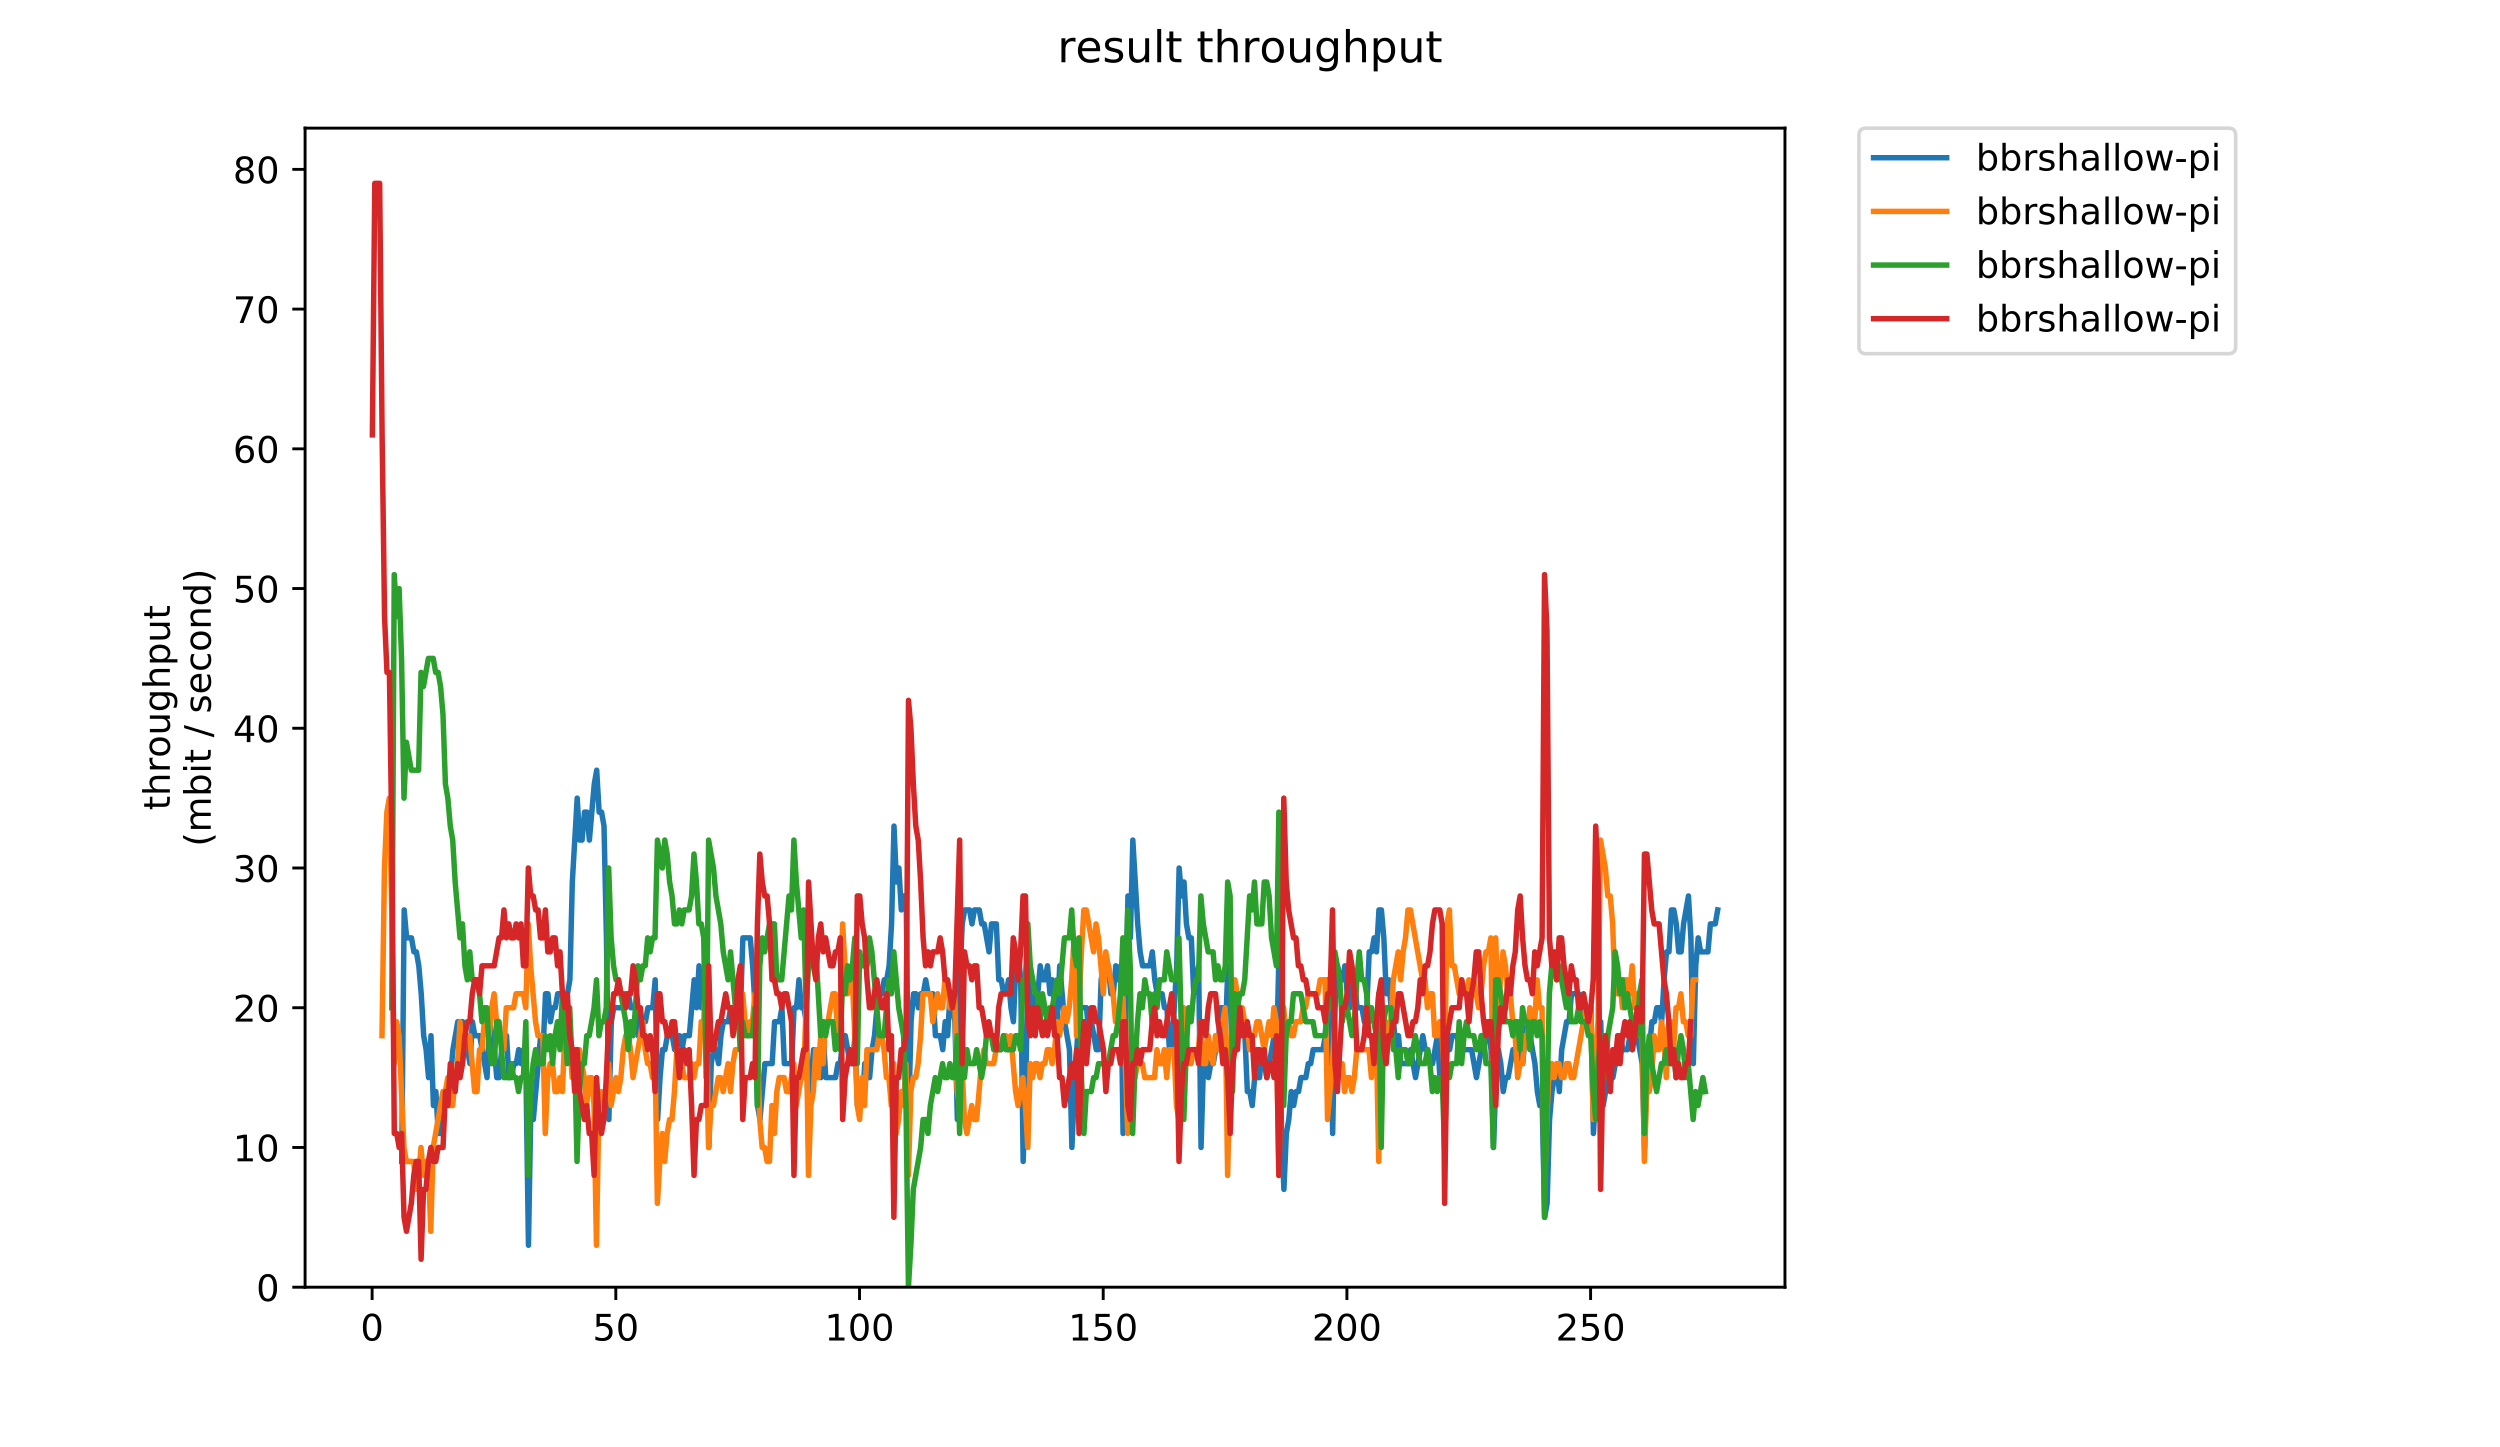 <?xml version="1.0" encoding="utf-8" standalone="no"?>
<!DOCTYPE svg PUBLIC "-//W3C//DTD SVG 1.1//EN"
  "http://www.w3.org/Graphics/SVG/1.1/DTD/svg11.dtd">
<!-- Created with matplotlib (https://matplotlib.org/) -->
<svg height="396pt" version="1.1" viewBox="0 0 684 396" width="684pt" xmlns="http://www.w3.org/2000/svg" xmlns:xlink="http://www.w3.org/1999/xlink">
 <defs>
  <style type="text/css">
*{stroke-linecap:butt;stroke-linejoin:round;}
  </style>
 </defs>
 <g id="figure_1">
  <g id="patch_1">
   <path d="M 0 396 
L 684 396 
L 684 0 
L 0 0 
z
" style="fill:#ffffff;"/>
  </g>
  <g id="axes_1">
   <g id="patch_2">
    <path d="M 83.472 352.174 
L 488.365 352.174 
L 488.365 35.062 
L 83.472 35.062 
z
" style="fill:#ffffff;"/>
   </g>
   <g id="matplotlib.axis_1">
    <g id="xtick_1">
     <g id="line2d_1">
      <defs>
       <path d="M 0 0 
L 0 3.5 
" id="m3d88d64ad7" style="stroke:#000000;stroke-width:0.8;"/>
      </defs>
      <g>
       <use style="stroke:#000000;stroke-width:0.8;" x="101.811" xlink:href="#m3d88d64ad7" y="352.174"/>
      </g>
     </g>
     <g id="text_1">
      <!-- 0 -->
      <defs>
       <path d="M 31.781 66.406 
Q 24.172 66.406 20.328 58.906 
Q 16.5 51.422 16.5 36.375 
Q 16.5 21.391 20.328 13.891 
Q 24.172 6.391 31.781 6.391 
Q 39.453 6.391 43.281 13.891 
Q 47.125 21.391 47.125 36.375 
Q 47.125 51.422 43.281 58.906 
Q 39.453 66.406 31.781 66.406 
z
M 31.781 74.219 
Q 44.047 74.219 50.516 64.516 
Q 56.984 54.828 56.984 36.375 
Q 56.984 17.969 50.516 8.266 
Q 44.047 -1.422 31.781 -1.422 
Q 19.531 -1.422 13.062 8.266 
Q 6.594 17.969 6.594 36.375 
Q 6.594 54.828 13.062 64.516 
Q 19.531 74.219 31.781 74.219 
z
" id="DejaVuSans-48"/>
      </defs>
      <g transform="translate(98.63 366.773)scale(0.1 -0.1)">
       <use xlink:href="#DejaVuSans-48"/>
      </g>
     </g>
    </g>
    <g id="xtick_2">
     <g id="line2d_2">
      <g>
       <use style="stroke:#000000;stroke-width:0.8;" x="168.486" xlink:href="#m3d88d64ad7" y="352.174"/>
      </g>
     </g>
     <g id="text_2">
      <!-- 50 -->
      <defs>
       <path d="M 10.797 72.906 
L 49.516 72.906 
L 49.516 64.594 
L 19.828 64.594 
L 19.828 46.734 
Q 21.969 47.469 24.109 47.828 
Q 26.266 48.188 28.422 48.188 
Q 40.625 48.188 47.75 41.5 
Q 54.891 34.812 54.891 23.391 
Q 54.891 11.625 47.562 5.094 
Q 40.234 -1.422 26.906 -1.422 
Q 22.312 -1.422 17.547 -0.641 
Q 12.797 0.141 7.719 1.703 
L 7.719 11.625 
Q 12.109 9.234 16.797 8.062 
Q 21.484 6.891 26.703 6.891 
Q 35.156 6.891 40.078 11.328 
Q 45.016 15.766 45.016 23.391 
Q 45.016 31 40.078 35.438 
Q 35.156 39.891 26.703 39.891 
Q 22.75 39.891 18.812 39.016 
Q 14.891 38.141 10.797 36.281 
z
" id="DejaVuSans-53"/>
      </defs>
      <g transform="translate(162.124 366.773)scale(0.1 -0.1)">
       <use xlink:href="#DejaVuSans-53"/>
       <use x="63.623" xlink:href="#DejaVuSans-48"/>
      </g>
     </g>
    </g>
    <g id="xtick_3">
     <g id="line2d_3">
      <g>
       <use style="stroke:#000000;stroke-width:0.8;" x="235.162" xlink:href="#m3d88d64ad7" y="352.174"/>
      </g>
     </g>
     <g id="text_3">
      <!-- 100 -->
      <defs>
       <path d="M 12.406 8.297 
L 28.516 8.297 
L 28.516 63.922 
L 10.984 60.406 
L 10.984 69.391 
L 28.422 72.906 
L 38.281 72.906 
L 38.281 8.297 
L 54.391 8.297 
L 54.391 0 
L 12.406 0 
z
" id="DejaVuSans-49"/>
      </defs>
      <g transform="translate(225.618 366.773)scale(0.1 -0.1)">
       <use xlink:href="#DejaVuSans-49"/>
       <use x="63.623" xlink:href="#DejaVuSans-48"/>
       <use x="127.246" xlink:href="#DejaVuSans-48"/>
      </g>
     </g>
    </g>
    <g id="xtick_4">
     <g id="line2d_4">
      <g>
       <use style="stroke:#000000;stroke-width:0.8;" x="301.837" xlink:href="#m3d88d64ad7" y="352.174"/>
      </g>
     </g>
     <g id="text_4">
      <!-- 150 -->
      <g transform="translate(292.293 366.773)scale(0.1 -0.1)">
       <use xlink:href="#DejaVuSans-49"/>
       <use x="63.623" xlink:href="#DejaVuSans-53"/>
       <use x="127.246" xlink:href="#DejaVuSans-48"/>
      </g>
     </g>
    </g>
    <g id="xtick_5">
     <g id="line2d_5">
      <g>
       <use style="stroke:#000000;stroke-width:0.8;" x="368.512" xlink:href="#m3d88d64ad7" y="352.174"/>
      </g>
     </g>
     <g id="text_5">
      <!-- 200 -->
      <defs>
       <path d="M 19.188 8.297 
L 53.609 8.297 
L 53.609 0 
L 7.328 0 
L 7.328 8.297 
Q 12.938 14.109 22.625 23.891 
Q 32.328 33.688 34.812 36.531 
Q 39.547 41.844 41.422 45.531 
Q 43.312 49.219 43.312 52.781 
Q 43.312 58.594 39.234 62.25 
Q 35.156 65.922 28.609 65.922 
Q 23.969 65.922 18.812 64.312 
Q 13.672 62.703 7.812 59.422 
L 7.812 69.391 
Q 13.766 71.781 18.938 73 
Q 24.125 74.219 28.422 74.219 
Q 39.75 74.219 46.484 68.547 
Q 53.219 62.891 53.219 53.422 
Q 53.219 48.922 51.531 44.891 
Q 49.859 40.875 45.406 35.406 
Q 44.188 33.984 37.641 27.219 
Q 31.109 20.453 19.188 8.297 
z
" id="DejaVuSans-50"/>
      </defs>
      <g transform="translate(358.968 366.773)scale(0.1 -0.1)">
       <use xlink:href="#DejaVuSans-50"/>
       <use x="63.623" xlink:href="#DejaVuSans-48"/>
       <use x="127.246" xlink:href="#DejaVuSans-48"/>
      </g>
     </g>
    </g>
    <g id="xtick_6">
     <g id="line2d_6">
      <g>
       <use style="stroke:#000000;stroke-width:0.8;" x="435.187" xlink:href="#m3d88d64ad7" y="352.174"/>
      </g>
     </g>
     <g id="text_6">
      <!-- 250 -->
      <g transform="translate(425.644 366.773)scale(0.1 -0.1)">
       <use xlink:href="#DejaVuSans-50"/>
       <use x="63.623" xlink:href="#DejaVuSans-53"/>
       <use x="127.246" xlink:href="#DejaVuSans-48"/>
      </g>
     </g>
    </g>
   </g>
   <g id="matplotlib.axis_2">
    <g id="ytick_1">
     <g id="line2d_7">
      <defs>
       <path d="M 0 0 
L -3.5 0 
" id="m10ecaa09af" style="stroke:#000000;stroke-width:0.8;"/>
      </defs>
      <g>
       <use style="stroke:#000000;stroke-width:0.8;" x="83.472" xlink:href="#m10ecaa09af" y="352.174"/>
      </g>
     </g>
     <g id="text_7">
      <!-- 0 -->
      <g transform="translate(70.11 355.973)scale(0.1 -0.1)">
       <use xlink:href="#DejaVuSans-48"/>
      </g>
     </g>
    </g>
    <g id="ytick_2">
     <g id="line2d_8">
      <g>
       <use style="stroke:#000000;stroke-width:0.8;" x="83.472" xlink:href="#m10ecaa09af" y="313.945"/>
      </g>
     </g>
     <g id="text_8">
      <!-- 10 -->
      <g transform="translate(63.747 317.744)scale(0.1 -0.1)">
       <use xlink:href="#DejaVuSans-49"/>
       <use x="63.623" xlink:href="#DejaVuSans-48"/>
      </g>
     </g>
    </g>
    <g id="ytick_3">
     <g id="line2d_9">
      <g>
       <use style="stroke:#000000;stroke-width:0.8;" x="83.472" xlink:href="#m10ecaa09af" y="275.716"/>
      </g>
     </g>
     <g id="text_9">
      <!-- 20 -->
      <g transform="translate(63.747 279.515)scale(0.1 -0.1)">
       <use xlink:href="#DejaVuSans-50"/>
       <use x="63.623" xlink:href="#DejaVuSans-48"/>
      </g>
     </g>
    </g>
    <g id="ytick_4">
     <g id="line2d_10">
      <g>
       <use style="stroke:#000000;stroke-width:0.8;" x="83.472" xlink:href="#m10ecaa09af" y="237.486"/>
      </g>
     </g>
     <g id="text_10">
      <!-- 30 -->
      <defs>
       <path d="M 40.578 39.312 
Q 47.656 37.797 51.625 33 
Q 55.609 28.219 55.609 21.188 
Q 55.609 10.406 48.188 4.484 
Q 40.766 -1.422 27.094 -1.422 
Q 22.516 -1.422 17.656 -0.516 
Q 12.797 0.391 7.625 2.203 
L 7.625 11.719 
Q 11.719 9.328 16.594 8.109 
Q 21.484 6.891 26.812 6.891 
Q 36.078 6.891 40.938 10.547 
Q 45.797 14.203 45.797 21.188 
Q 45.797 27.641 41.281 31.266 
Q 36.766 34.906 28.719 34.906 
L 20.219 34.906 
L 20.219 43.016 
L 29.109 43.016 
Q 36.375 43.016 40.234 45.922 
Q 44.094 48.828 44.094 54.297 
Q 44.094 59.906 40.109 62.906 
Q 36.141 65.922 28.719 65.922 
Q 24.656 65.922 20.016 65.031 
Q 15.375 64.156 9.812 62.312 
L 9.812 71.094 
Q 15.438 72.656 20.344 73.438 
Q 25.25 74.219 29.594 74.219 
Q 40.828 74.219 47.359 69.109 
Q 53.906 64.016 53.906 55.328 
Q 53.906 49.266 50.438 45.094 
Q 46.969 40.922 40.578 39.312 
z
" id="DejaVuSans-51"/>
      </defs>
      <g transform="translate(63.747 241.286)scale(0.1 -0.1)">
       <use xlink:href="#DejaVuSans-51"/>
       <use x="63.623" xlink:href="#DejaVuSans-48"/>
      </g>
     </g>
    </g>
    <g id="ytick_5">
     <g id="line2d_11">
      <g>
       <use style="stroke:#000000;stroke-width:0.8;" x="83.472" xlink:href="#m10ecaa09af" y="199.257"/>
      </g>
     </g>
     <g id="text_11">
      <!-- 40 -->
      <defs>
       <path d="M 37.797 64.312 
L 12.891 25.391 
L 37.797 25.391 
z
M 35.203 72.906 
L 47.609 72.906 
L 47.609 25.391 
L 58.016 25.391 
L 58.016 17.188 
L 47.609 17.188 
L 47.609 0 
L 37.797 0 
L 37.797 17.188 
L 4.891 17.188 
L 4.891 26.703 
z
" id="DejaVuSans-52"/>
      </defs>
      <g transform="translate(63.747 203.056)scale(0.1 -0.1)">
       <use xlink:href="#DejaVuSans-52"/>
       <use x="63.623" xlink:href="#DejaVuSans-48"/>
      </g>
     </g>
    </g>
    <g id="ytick_6">
     <g id="line2d_12">
      <g>
       <use style="stroke:#000000;stroke-width:0.8;" x="83.472" xlink:href="#m10ecaa09af" y="161.028"/>
      </g>
     </g>
     <g id="text_12">
      <!-- 50 -->
      <g transform="translate(63.747 164.827)scale(0.1 -0.1)">
       <use xlink:href="#DejaVuSans-53"/>
       <use x="63.623" xlink:href="#DejaVuSans-48"/>
      </g>
     </g>
    </g>
    <g id="ytick_7">
     <g id="line2d_13">
      <g>
       <use style="stroke:#000000;stroke-width:0.8;" x="83.472" xlink:href="#m10ecaa09af" y="122.799"/>
      </g>
     </g>
     <g id="text_13">
      <!-- 60 -->
      <defs>
       <path d="M 33.016 40.375 
Q 26.375 40.375 22.484 35.828 
Q 18.609 31.297 18.609 23.391 
Q 18.609 15.531 22.484 10.953 
Q 26.375 6.391 33.016 6.391 
Q 39.656 6.391 43.531 10.953 
Q 47.406 15.531 47.406 23.391 
Q 47.406 31.297 43.531 35.828 
Q 39.656 40.375 33.016 40.375 
z
M 52.594 71.297 
L 52.594 62.312 
Q 48.875 64.062 45.094 64.984 
Q 41.312 65.922 37.594 65.922 
Q 27.828 65.922 22.672 59.328 
Q 17.531 52.734 16.797 39.406 
Q 19.672 43.656 24.016 45.922 
Q 28.375 48.188 33.594 48.188 
Q 44.578 48.188 50.953 41.516 
Q 57.328 34.859 57.328 23.391 
Q 57.328 12.156 50.688 5.359 
Q 44.047 -1.422 33.016 -1.422 
Q 20.359 -1.422 13.672 8.266 
Q 6.984 17.969 6.984 36.375 
Q 6.984 53.656 15.188 63.938 
Q 23.391 74.219 37.203 74.219 
Q 40.922 74.219 44.703 73.484 
Q 48.484 72.75 52.594 71.297 
z
" id="DejaVuSans-54"/>
      </defs>
      <g transform="translate(63.747 126.598)scale(0.1 -0.1)">
       <use xlink:href="#DejaVuSans-54"/>
       <use x="63.623" xlink:href="#DejaVuSans-48"/>
      </g>
     </g>
    </g>
    <g id="ytick_8">
     <g id="line2d_14">
      <g>
       <use style="stroke:#000000;stroke-width:0.8;" x="83.472" xlink:href="#m10ecaa09af" y="84.569"/>
      </g>
     </g>
     <g id="text_14">
      <!-- 70 -->
      <defs>
       <path d="M 8.203 72.906 
L 55.078 72.906 
L 55.078 68.703 
L 28.609 0 
L 18.312 0 
L 43.219 64.594 
L 8.203 64.594 
z
" id="DejaVuSans-55"/>
      </defs>
      <g transform="translate(63.747 88.369)scale(0.1 -0.1)">
       <use xlink:href="#DejaVuSans-55"/>
       <use x="63.623" xlink:href="#DejaVuSans-48"/>
      </g>
     </g>
    </g>
    <g id="ytick_9">
     <g id="line2d_15">
      <g>
       <use style="stroke:#000000;stroke-width:0.8;" x="83.472" xlink:href="#m10ecaa09af" y="46.34"/>
      </g>
     </g>
     <g id="text_15">
      <!-- 80 -->
      <defs>
       <path d="M 31.781 34.625 
Q 24.75 34.625 20.719 30.859 
Q 16.703 27.094 16.703 20.516 
Q 16.703 13.922 20.719 10.156 
Q 24.75 6.391 31.781 6.391 
Q 38.812 6.391 42.859 10.172 
Q 46.922 13.969 46.922 20.516 
Q 46.922 27.094 42.891 30.859 
Q 38.875 34.625 31.781 34.625 
z
M 21.922 38.812 
Q 15.578 40.375 12.031 44.719 
Q 8.5 49.078 8.5 55.328 
Q 8.5 64.062 14.719 69.141 
Q 20.953 74.219 31.781 74.219 
Q 42.672 74.219 48.875 69.141 
Q 55.078 64.062 55.078 55.328 
Q 55.078 49.078 51.531 44.719 
Q 48 40.375 41.703 38.812 
Q 48.828 37.156 52.797 32.312 
Q 56.781 27.484 56.781 20.516 
Q 56.781 9.906 50.312 4.234 
Q 43.844 -1.422 31.781 -1.422 
Q 19.734 -1.422 13.25 4.234 
Q 6.781 9.906 6.781 20.516 
Q 6.781 27.484 10.781 32.312 
Q 14.797 37.156 21.922 38.812 
z
M 18.312 54.391 
Q 18.312 48.734 21.844 45.562 
Q 25.391 42.391 31.781 42.391 
Q 38.141 42.391 41.719 45.562 
Q 45.312 48.734 45.312 54.391 
Q 45.312 60.062 41.719 63.234 
Q 38.141 66.406 31.781 66.406 
Q 25.391 66.406 21.844 63.234 
Q 18.312 60.062 18.312 54.391 
z
" id="DejaVuSans-56"/>
      </defs>
      <g transform="translate(63.747 50.139)scale(0.1 -0.1)">
       <use xlink:href="#DejaVuSans-56"/>
       <use x="63.623" xlink:href="#DejaVuSans-48"/>
      </g>
     </g>
    </g>
    <g id="text_16">
     <!-- throughput -->
     <defs>
      <path d="M 18.312 70.219 
L 18.312 54.688 
L 36.812 54.688 
L 36.812 47.703 
L 18.312 47.703 
L 18.312 18.016 
Q 18.312 11.328 20.141 9.422 
Q 21.969 7.516 27.594 7.516 
L 36.812 7.516 
L 36.812 0 
L 27.594 0 
Q 17.188 0 13.234 3.875 
Q 9.281 7.766 9.281 18.016 
L 9.281 47.703 
L 2.688 47.703 
L 2.688 54.688 
L 9.281 54.688 
L 9.281 70.219 
z
" id="DejaVuSans-116"/>
      <path d="M 54.891 33.016 
L 54.891 0 
L 45.906 0 
L 45.906 32.719 
Q 45.906 40.484 42.875 44.328 
Q 39.844 48.188 33.797 48.188 
Q 26.516 48.188 22.312 43.547 
Q 18.109 38.922 18.109 30.906 
L 18.109 0 
L 9.078 0 
L 9.078 75.984 
L 18.109 75.984 
L 18.109 46.188 
Q 21.344 51.125 25.703 53.562 
Q 30.078 56 35.797 56 
Q 45.219 56 50.047 50.172 
Q 54.891 44.344 54.891 33.016 
z
" id="DejaVuSans-104"/>
      <path d="M 41.109 46.297 
Q 39.594 47.172 37.812 47.578 
Q 36.031 48 33.891 48 
Q 26.266 48 22.188 43.047 
Q 18.109 38.094 18.109 28.812 
L 18.109 0 
L 9.078 0 
L 9.078 54.688 
L 18.109 54.688 
L 18.109 46.188 
Q 20.953 51.172 25.484 53.578 
Q 30.031 56 36.531 56 
Q 37.453 56 38.578 55.875 
Q 39.703 55.766 41.062 55.516 
z
" id="DejaVuSans-114"/>
      <path d="M 30.609 48.391 
Q 23.391 48.391 19.188 42.75 
Q 14.984 37.109 14.984 27.297 
Q 14.984 17.484 19.156 11.844 
Q 23.344 6.203 30.609 6.203 
Q 37.797 6.203 41.984 11.859 
Q 46.188 17.531 46.188 27.297 
Q 46.188 37.016 41.984 42.703 
Q 37.797 48.391 30.609 48.391 
z
M 30.609 56 
Q 42.328 56 49.016 48.375 
Q 55.719 40.766 55.719 27.297 
Q 55.719 13.875 49.016 6.219 
Q 42.328 -1.422 30.609 -1.422 
Q 18.844 -1.422 12.172 6.219 
Q 5.516 13.875 5.516 27.297 
Q 5.516 40.766 12.172 48.375 
Q 18.844 56 30.609 56 
z
" id="DejaVuSans-111"/>
      <path d="M 8.5 21.578 
L 8.5 54.688 
L 17.484 54.688 
L 17.484 21.922 
Q 17.484 14.156 20.5 10.266 
Q 23.531 6.391 29.594 6.391 
Q 36.859 6.391 41.078 11.031 
Q 45.312 15.672 45.312 23.688 
L 45.312 54.688 
L 54.297 54.688 
L 54.297 0 
L 45.312 0 
L 45.312 8.406 
Q 42.047 3.422 37.719 1 
Q 33.406 -1.422 27.688 -1.422 
Q 18.266 -1.422 13.375 4.438 
Q 8.5 10.297 8.5 21.578 
z
M 31.109 56 
z
" id="DejaVuSans-117"/>
      <path d="M 45.406 27.984 
Q 45.406 37.75 41.375 43.109 
Q 37.359 48.484 30.078 48.484 
Q 22.859 48.484 18.828 43.109 
Q 14.797 37.75 14.797 27.984 
Q 14.797 18.266 18.828 12.891 
Q 22.859 7.516 30.078 7.516 
Q 37.359 7.516 41.375 12.891 
Q 45.406 18.266 45.406 27.984 
z
M 54.391 6.781 
Q 54.391 -7.172 48.188 -13.984 
Q 42 -20.797 29.203 -20.797 
Q 24.469 -20.797 20.266 -20.094 
Q 16.062 -19.391 12.109 -17.922 
L 12.109 -9.188 
Q 16.062 -11.328 19.922 -12.344 
Q 23.781 -13.375 27.781 -13.375 
Q 36.625 -13.375 41.016 -8.766 
Q 45.406 -4.156 45.406 5.172 
L 45.406 9.625 
Q 42.625 4.781 38.281 2.391 
Q 33.938 0 27.875 0 
Q 17.828 0 11.672 7.656 
Q 5.516 15.328 5.516 27.984 
Q 5.516 40.672 11.672 48.328 
Q 17.828 56 27.875 56 
Q 33.938 56 38.281 53.609 
Q 42.625 51.219 45.406 46.391 
L 45.406 54.688 
L 54.391 54.688 
z
" id="DejaVuSans-103"/>
      <path d="M 18.109 8.203 
L 18.109 -20.797 
L 9.078 -20.797 
L 9.078 54.688 
L 18.109 54.688 
L 18.109 46.391 
Q 20.953 51.266 25.266 53.625 
Q 29.594 56 35.594 56 
Q 45.562 56 51.781 48.094 
Q 58.016 40.188 58.016 27.297 
Q 58.016 14.406 51.781 6.484 
Q 45.562 -1.422 35.594 -1.422 
Q 29.594 -1.422 25.266 0.953 
Q 20.953 3.328 18.109 8.203 
z
M 48.688 27.297 
Q 48.688 37.203 44.609 42.844 
Q 40.531 48.484 33.406 48.484 
Q 26.266 48.484 22.188 42.844 
Q 18.109 37.203 18.109 27.297 
Q 18.109 17.391 22.188 11.75 
Q 26.266 6.109 33.406 6.109 
Q 40.531 6.109 44.609 11.75 
Q 48.688 17.391 48.688 27.297 
z
" id="DejaVuSans-112"/>
     </defs>
     <g transform="translate(46.47 221.675)rotate(-90)scale(0.1 -0.1)">
      <use xlink:href="#DejaVuSans-116"/>
      <use x="39.209" xlink:href="#DejaVuSans-104"/>
      <use x="102.588" xlink:href="#DejaVuSans-114"/>
      <use x="143.67" xlink:href="#DejaVuSans-111"/>
      <use x="204.852" xlink:href="#DejaVuSans-117"/>
      <use x="268.23" xlink:href="#DejaVuSans-103"/>
      <use x="331.707" xlink:href="#DejaVuSans-104"/>
      <use x="395.086" xlink:href="#DejaVuSans-112"/>
      <use x="458.562" xlink:href="#DejaVuSans-117"/>
      <use x="521.941" xlink:href="#DejaVuSans-116"/>
     </g>
     <!-- (mbit / second) -->
     <defs>
      <path d="M 31 75.875 
Q 24.469 64.656 21.281 53.656 
Q 18.109 42.672 18.109 31.391 
Q 18.109 20.125 21.312 9.062 
Q 24.516 -2 31 -13.188 
L 23.188 -13.188 
Q 15.875 -1.703 12.234 9.375 
Q 8.594 20.453 8.594 31.391 
Q 8.594 42.281 12.203 53.312 
Q 15.828 64.359 23.188 75.875 
z
" id="DejaVuSans-40"/>
      <path d="M 52 44.188 
Q 55.375 50.25 60.062 53.125 
Q 64.75 56 71.094 56 
Q 79.641 56 84.281 50.016 
Q 88.922 44.047 88.922 33.016 
L 88.922 0 
L 79.891 0 
L 79.891 32.719 
Q 79.891 40.578 77.094 44.375 
Q 74.312 48.188 68.609 48.188 
Q 61.625 48.188 57.562 43.547 
Q 53.516 38.922 53.516 30.906 
L 53.516 0 
L 44.484 0 
L 44.484 32.719 
Q 44.484 40.625 41.703 44.406 
Q 38.922 48.188 33.109 48.188 
Q 26.219 48.188 22.156 43.531 
Q 18.109 38.875 18.109 30.906 
L 18.109 0 
L 9.078 0 
L 9.078 54.688 
L 18.109 54.688 
L 18.109 46.188 
Q 21.188 51.219 25.484 53.609 
Q 29.781 56 35.688 56 
Q 41.656 56 45.828 52.969 
Q 50 49.953 52 44.188 
z
" id="DejaVuSans-109"/>
      <path d="M 48.688 27.297 
Q 48.688 37.203 44.609 42.844 
Q 40.531 48.484 33.406 48.484 
Q 26.266 48.484 22.188 42.844 
Q 18.109 37.203 18.109 27.297 
Q 18.109 17.391 22.188 11.75 
Q 26.266 6.109 33.406 6.109 
Q 40.531 6.109 44.609 11.75 
Q 48.688 17.391 48.688 27.297 
z
M 18.109 46.391 
Q 20.953 51.266 25.266 53.625 
Q 29.594 56 35.594 56 
Q 45.562 56 51.781 48.094 
Q 58.016 40.188 58.016 27.297 
Q 58.016 14.406 51.781 6.484 
Q 45.562 -1.422 35.594 -1.422 
Q 29.594 -1.422 25.266 0.953 
Q 20.953 3.328 18.109 8.203 
L 18.109 0 
L 9.078 0 
L 9.078 75.984 
L 18.109 75.984 
z
" id="DejaVuSans-98"/>
      <path d="M 9.422 54.688 
L 18.406 54.688 
L 18.406 0 
L 9.422 0 
z
M 9.422 75.984 
L 18.406 75.984 
L 18.406 64.594 
L 9.422 64.594 
z
" id="DejaVuSans-105"/>
      <path id="DejaVuSans-32"/>
      <path d="M 25.391 72.906 
L 33.688 72.906 
L 8.297 -9.281 
L 0 -9.281 
z
" id="DejaVuSans-47"/>
      <path d="M 44.281 53.078 
L 44.281 44.578 
Q 40.484 46.531 36.375 47.5 
Q 32.281 48.484 27.875 48.484 
Q 21.188 48.484 17.844 46.438 
Q 14.5 44.391 14.5 40.281 
Q 14.5 37.156 16.891 35.375 
Q 19.281 33.594 26.516 31.984 
L 29.594 31.297 
Q 39.156 29.25 43.188 25.516 
Q 47.219 21.781 47.219 15.094 
Q 47.219 7.469 41.188 3.016 
Q 35.156 -1.422 24.609 -1.422 
Q 20.219 -1.422 15.453 -0.562 
Q 10.688 0.297 5.422 2 
L 5.422 11.281 
Q 10.406 8.688 15.234 7.391 
Q 20.062 6.109 24.812 6.109 
Q 31.156 6.109 34.562 8.281 
Q 37.984 10.453 37.984 14.406 
Q 37.984 18.062 35.516 20.016 
Q 33.062 21.969 24.703 23.781 
L 21.578 24.516 
Q 13.234 26.266 9.516 29.906 
Q 5.812 33.547 5.812 39.891 
Q 5.812 47.609 11.281 51.797 
Q 16.75 56 26.812 56 
Q 31.781 56 36.172 55.266 
Q 40.578 54.547 44.281 53.078 
z
" id="DejaVuSans-115"/>
      <path d="M 56.203 29.594 
L 56.203 25.203 
L 14.891 25.203 
Q 15.484 15.922 20.484 11.062 
Q 25.484 6.203 34.422 6.203 
Q 39.594 6.203 44.453 7.469 
Q 49.312 8.734 54.109 11.281 
L 54.109 2.781 
Q 49.266 0.734 44.188 -0.344 
Q 39.109 -1.422 33.891 -1.422 
Q 20.797 -1.422 13.156 6.188 
Q 5.516 13.812 5.516 26.812 
Q 5.516 40.234 12.766 48.109 
Q 20.016 56 32.328 56 
Q 43.359 56 49.781 48.891 
Q 56.203 41.797 56.203 29.594 
z
M 47.219 32.234 
Q 47.125 39.594 43.094 43.984 
Q 39.062 48.391 32.422 48.391 
Q 24.906 48.391 20.391 44.141 
Q 15.875 39.891 15.188 32.172 
z
" id="DejaVuSans-101"/>
      <path d="M 48.781 52.594 
L 48.781 44.188 
Q 44.969 46.297 41.141 47.344 
Q 37.312 48.391 33.406 48.391 
Q 24.656 48.391 19.812 42.844 
Q 14.984 37.312 14.984 27.297 
Q 14.984 17.281 19.812 11.734 
Q 24.656 6.203 33.406 6.203 
Q 37.312 6.203 41.141 7.25 
Q 44.969 8.297 48.781 10.406 
L 48.781 2.094 
Q 45.016 0.344 40.984 -0.531 
Q 36.969 -1.422 32.422 -1.422 
Q 20.062 -1.422 12.781 6.344 
Q 5.516 14.109 5.516 27.297 
Q 5.516 40.672 12.859 48.328 
Q 20.219 56 33.016 56 
Q 37.156 56 41.109 55.141 
Q 45.062 54.297 48.781 52.594 
z
" id="DejaVuSans-99"/>
      <path d="M 54.891 33.016 
L 54.891 0 
L 45.906 0 
L 45.906 32.719 
Q 45.906 40.484 42.875 44.328 
Q 39.844 48.188 33.797 48.188 
Q 26.516 48.188 22.312 43.547 
Q 18.109 38.922 18.109 30.906 
L 18.109 0 
L 9.078 0 
L 9.078 54.688 
L 18.109 54.688 
L 18.109 46.188 
Q 21.344 51.125 25.703 53.562 
Q 30.078 56 35.797 56 
Q 45.219 56 50.047 50.172 
Q 54.891 44.344 54.891 33.016 
z
" id="DejaVuSans-110"/>
      <path d="M 45.406 46.391 
L 45.406 75.984 
L 54.391 75.984 
L 54.391 0 
L 45.406 0 
L 45.406 8.203 
Q 42.578 3.328 38.25 0.953 
Q 33.938 -1.422 27.875 -1.422 
Q 17.969 -1.422 11.734 6.484 
Q 5.516 14.406 5.516 27.297 
Q 5.516 40.188 11.734 48.094 
Q 17.969 56 27.875 56 
Q 33.938 56 38.25 53.625 
Q 42.578 51.266 45.406 46.391 
z
M 14.797 27.297 
Q 14.797 17.391 18.875 11.75 
Q 22.953 6.109 30.078 6.109 
Q 37.203 6.109 41.297 11.75 
Q 45.406 17.391 45.406 27.297 
Q 45.406 37.203 41.297 42.844 
Q 37.203 48.484 30.078 48.484 
Q 22.953 48.484 18.875 42.844 
Q 14.797 37.203 14.797 27.297 
z
" id="DejaVuSans-100"/>
      <path d="M 8.016 75.875 
L 15.828 75.875 
Q 23.141 64.359 26.781 53.312 
Q 30.422 42.281 30.422 31.391 
Q 30.422 20.453 26.781 9.375 
Q 23.141 -1.703 15.828 -13.188 
L 8.016 -13.188 
Q 14.5 -2 17.703 9.062 
Q 20.906 20.125 20.906 31.391 
Q 20.906 42.672 17.703 53.656 
Q 14.5 64.656 8.016 75.875 
z
" id="DejaVuSans-41"/>
     </defs>
     <g transform="translate(57.668 231.609)rotate(-90)scale(0.1 -0.1)">
      <use xlink:href="#DejaVuSans-40"/>
      <use x="39.014" xlink:href="#DejaVuSans-109"/>
      <use x="136.426" xlink:href="#DejaVuSans-98"/>
      <use x="199.902" xlink:href="#DejaVuSans-105"/>
      <use x="227.686" xlink:href="#DejaVuSans-116"/>
      <use x="266.895" xlink:href="#DejaVuSans-32"/>
      <use x="298.682" xlink:href="#DejaVuSans-47"/>
      <use x="332.373" xlink:href="#DejaVuSans-32"/>
      <use x="364.16" xlink:href="#DejaVuSans-115"/>
      <use x="416.26" xlink:href="#DejaVuSans-101"/>
      <use x="477.783" xlink:href="#DejaVuSans-99"/>
      <use x="532.764" xlink:href="#DejaVuSans-111"/>
      <use x="593.945" xlink:href="#DejaVuSans-110"/>
      <use x="657.324" xlink:href="#DejaVuSans-100"/>
      <use x="720.801" xlink:href="#DejaVuSans-41"/>
     </g>
    </g>
   </g>
   <g id="line2d_16">
    <path clip-path="url(#pb0ca4d9c3a)" d="M 109.915 317.768 
L 110.582 248.955 
L 111.248 256.601 
L 112.582 256.601 
L 113.249 260.424 
L 113.915 260.424 
L 114.582 264.247 
L 115.249 271.893 
L 115.916 283.362 
L 116.582 287.184 
L 117.249 294.83 
L 117.916 283.362 
L 118.583 302.476 
L 119.249 298.653 
L 119.916 310.122 
L 120.583 310.122 
L 121.25 306.299 
L 121.916 298.653 
L 122.583 298.653 
L 123.25 294.83 
L 123.917 287.184 
L 125.25 279.539 
L 126.584 279.539 
L 128.584 291.007 
L 129.251 279.539 
L 129.917 283.362 
L 131.251 283.362 
L 133.251 294.83 
L 133.918 279.539 
L 135.252 287.184 
L 135.918 294.83 
L 136.585 294.83 
L 137.252 287.184 
L 137.919 287.184 
L 138.585 283.362 
L 139.252 294.83 
L 139.919 294.83 
L 140.586 291.007 
L 141.252 291.007 
L 141.919 287.184 
L 142.586 291.007 
L 143.253 287.184 
L 143.919 294.83 
L 144.586 340.705 
L 145.253 302.476 
L 145.92 306.299 
L 147.92 283.362 
L 148.587 287.184 
L 149.253 271.893 
L 149.92 271.893 
L 150.587 279.539 
L 151.254 275.716 
L 151.92 275.716 
L 152.587 271.893 
L 153.921 271.893 
L 154.587 275.716 
L 155.921 268.07 
L 156.588 241.309 
L 157.921 218.372 
L 158.588 229.841 
L 159.255 229.841 
L 159.921 222.195 
L 160.588 222.195 
L 161.255 229.841 
L 162.588 214.549 
L 163.255 210.726 
L 163.922 222.195 
L 164.589 222.195 
L 165.255 226.018 
L 165.922 256.601 
L 166.589 306.299 
L 167.256 279.539 
L 167.922 275.716 
L 170.589 275.716 
L 171.256 271.893 
L 171.923 271.893 
L 172.59 275.716 
L 173.923 275.716 
L 174.59 283.362 
L 175.257 283.362 
L 175.923 279.539 
L 176.59 279.539 
L 177.257 275.716 
L 178.59 275.716 
L 179.257 268.07 
L 179.924 306.299 
L 180.591 294.83 
L 181.257 287.184 
L 181.924 287.184 
L 182.591 283.362 
L 183.924 283.362 
L 184.591 287.184 
L 185.258 287.184 
L 185.925 283.362 
L 186.591 287.184 
L 187.258 283.362 
L 188.592 283.362 
L 189.925 268.07 
L 190.592 275.716 
L 191.259 264.247 
L 191.925 275.716 
L 192.592 275.716 
L 193.259 271.893 
L 193.926 313.945 
L 194.592 291.007 
L 195.259 287.184 
L 195.926 287.184 
L 196.593 291.007 
L 197.259 283.362 
L 197.926 279.539 
L 199.26 279.539 
L 199.926 275.716 
L 201.26 275.716 
L 201.927 279.539 
L 202.593 275.716 
L 203.26 256.601 
L 205.26 256.601 
L 205.927 264.247 
L 206.594 275.716 
L 207.261 302.476 
L 207.927 306.299 
L 209.261 291.007 
L 211.261 291.007 
L 211.928 279.539 
L 213.262 279.539 
L 213.928 275.716 
L 214.595 291.007 
L 216.595 291.007 
L 217.262 275.716 
L 217.929 275.716 
L 218.596 268.07 
L 219.262 275.716 
L 219.929 275.716 
L 220.596 279.539 
L 221.263 313.945 
L 221.929 294.83 
L 222.596 287.184 
L 223.263 294.83 
L 223.93 287.184 
L 224.596 294.83 
L 225.263 283.362 
L 225.93 294.83 
L 228.597 294.83 
L 229.264 291.007 
L 229.93 291.007 
L 230.597 283.362 
L 231.264 283.362 
L 232.597 291.007 
L 233.264 291.007 
L 233.931 283.362 
L 234.598 302.476 
L 235.931 302.476 
L 236.598 291.007 
L 237.265 294.83 
L 237.931 294.83 
L 238.598 287.184 
L 239.265 283.362 
L 239.932 275.716 
L 240.598 271.893 
L 241.265 271.893 
L 241.932 268.07 
L 242.599 268.07 
L 243.265 264.247 
L 243.932 252.778 
L 244.599 226.018 
L 245.266 241.309 
L 245.932 237.486 
L 246.599 248.955 
L 247.266 245.132 
L 247.933 245.132 
L 248.599 306.299 
L 249.266 279.539 
L 249.933 271.893 
L 250.6 271.893 
L 251.266 275.716 
L 251.933 271.893 
L 252.6 271.893 
L 253.267 268.07 
L 253.933 271.893 
L 255.267 271.893 
L 255.934 283.362 
L 257.267 283.362 
L 257.934 287.184 
L 258.601 279.539 
L 259.267 283.362 
L 259.934 271.893 
L 261.268 279.539 
L 261.934 306.299 
L 262.601 268.07 
L 263.268 252.778 
L 263.935 248.955 
L 265.268 248.955 
L 265.935 252.778 
L 266.602 248.955 
L 267.935 248.955 
L 268.602 252.778 
L 269.269 252.778 
L 270.602 260.424 
L 271.269 252.778 
L 272.602 252.778 
L 273.269 268.07 
L 273.936 268.07 
L 274.603 271.893 
L 275.269 271.893 
L 275.936 268.07 
L 276.603 275.716 
L 277.27 279.539 
L 277.936 264.247 
L 278.603 260.424 
L 279.27 268.07 
L 279.937 317.768 
L 280.603 298.653 
L 281.27 264.247 
L 281.937 275.716 
L 282.604 275.716 
L 283.27 271.893 
L 283.937 271.893 
L 284.604 264.247 
L 285.271 268.07 
L 285.937 268.07 
L 286.604 264.247 
L 287.271 271.893 
L 287.938 268.07 
L 288.605 275.716 
L 289.271 279.539 
L 289.938 264.247 
L 291.272 279.539 
L 292.605 287.184 
L 293.272 313.945 
L 293.939 298.653 
L 295.272 275.716 
L 297.272 275.716 
L 297.939 283.362 
L 298.606 279.539 
L 299.939 287.184 
L 300.606 287.184 
L 301.273 268.07 
L 301.94 264.247 
L 303.273 264.247 
L 303.94 271.893 
L 304.607 271.893 
L 305.273 264.247 
L 305.94 268.07 
L 306.607 264.247 
L 307.274 310.122 
L 308.607 245.132 
L 309.274 256.601 
L 309.941 229.841 
L 311.274 252.778 
L 311.941 260.424 
L 312.608 264.247 
L 314.608 264.247 
L 315.275 260.424 
L 315.941 268.07 
L 316.608 271.893 
L 317.942 271.893 
L 318.608 275.716 
L 319.275 275.716 
L 319.942 287.184 
L 320.609 287.184 
L 321.942 264.247 
L 322.609 237.486 
L 323.276 245.132 
L 323.942 241.309 
L 324.609 252.778 
L 325.276 256.601 
L 325.943 256.601 
L 326.609 271.893 
L 327.943 264.247 
L 328.61 313.945 
L 329.276 291.007 
L 329.943 287.184 
L 330.61 294.83 
L 331.277 291.007 
L 331.943 291.007 
L 332.61 287.184 
L 333.277 287.184 
L 333.944 275.716 
L 334.61 275.716 
L 335.277 283.362 
L 335.944 264.247 
L 336.611 271.893 
L 337.277 271.893 
L 337.944 287.184 
L 338.611 279.539 
L 339.278 283.362 
L 339.944 279.539 
L 340.611 283.362 
L 341.278 298.653 
L 341.945 298.653 
L 342.611 302.476 
L 343.278 294.83 
L 344.612 294.83 
L 345.278 287.184 
L 346.612 294.83 
L 348.612 283.362 
L 349.279 287.184 
L 349.946 260.424 
L 350.612 310.122 
L 351.279 325.414 
L 351.946 310.122 
L 352.613 306.299 
L 353.279 298.653 
L 353.946 302.476 
L 354.613 298.653 
L 355.28 298.653 
L 355.946 294.83 
L 357.28 294.83 
L 357.947 291.007 
L 358.613 291.007 
L 359.28 287.184 
L 361.947 287.184 
L 362.614 283.362 
L 363.281 268.07 
L 363.947 268.07 
L 364.614 310.122 
L 365.281 275.716 
L 365.948 264.247 
L 366.615 268.07 
L 367.281 268.07 
L 367.948 264.247 
L 368.615 271.893 
L 369.282 275.716 
L 369.948 268.07 
L 370.615 268.07 
L 371.282 275.716 
L 372.615 275.716 
L 373.282 279.539 
L 373.949 275.716 
L 374.616 260.424 
L 375.282 260.424 
L 375.949 256.601 
L 376.616 260.424 
L 377.283 248.955 
L 377.949 248.955 
L 378.616 256.601 
L 379.283 271.893 
L 379.95 268.07 
L 380.616 275.716 
L 381.283 279.539 
L 381.95 287.184 
L 382.617 283.362 
L 383.283 291.007 
L 385.284 291.007 
L 385.95 287.184 
L 387.284 294.83 
L 389.284 283.362 
L 389.951 287.184 
L 390.618 287.184 
L 391.284 291.007 
L 391.951 291.007 
L 393.285 283.362 
L 393.951 294.83 
L 394.618 291.007 
L 395.285 302.476 
L 395.952 283.362 
L 396.618 287.184 
L 397.285 283.362 
L 398.619 283.362 
L 399.285 287.184 
L 402.619 287.184 
L 403.953 294.83 
L 405.286 287.184 
L 405.953 287.184 
L 406.62 279.539 
L 407.953 287.184 
L 408.62 313.945 
L 409.287 294.83 
L 409.953 287.184 
L 410.62 291.007 
L 411.287 298.653 
L 411.954 294.83 
L 412.62 294.83 
L 413.954 287.184 
L 414.621 287.184 
L 415.287 291.007 
L 415.954 287.184 
L 416.621 291.007 
L 417.288 283.362 
L 417.954 279.539 
L 419.955 291.007 
L 420.621 298.653 
L 421.288 302.476 
L 421.955 302.476 
L 422.622 333.06 
L 423.288 329.237 
L 423.955 306.299 
L 424.622 298.653 
L 425.955 291.007 
L 426.622 298.653 
L 427.289 287.184 
L 428.622 279.539 
L 429.289 279.539 
L 429.956 271.893 
L 431.956 271.893 
L 432.623 279.539 
L 434.623 279.539 
L 435.29 275.716 
L 435.957 310.122 
L 436.623 298.653 
L 437.29 294.83 
L 437.957 279.539 
L 438.624 302.476 
L 439.29 298.653 
L 439.957 291.007 
L 440.624 291.007 
L 441.291 294.83 
L 441.957 291.007 
L 442.624 291.007 
L 443.291 283.362 
L 443.958 287.184 
L 445.291 287.184 
L 445.958 283.362 
L 446.625 287.184 
L 447.292 279.539 
L 449.292 291.007 
L 449.959 313.945 
L 450.625 287.184 
L 451.292 287.184 
L 451.959 279.539 
L 452.626 279.539 
L 453.292 275.716 
L 453.959 275.716 
L 454.626 279.539 
L 455.293 268.07 
L 455.959 260.424 
L 456.626 260.424 
L 457.293 248.955 
L 457.96 248.955 
L 458.626 252.778 
L 459.293 260.424 
L 459.96 260.424 
L 460.627 252.778 
L 461.96 245.132 
L 462.627 256.601 
L 463.294 291.007 
L 463.96 264.247 
L 464.627 256.601 
L 465.294 260.424 
L 467.294 260.424 
L 467.961 252.778 
L 469.294 252.778 
L 469.961 248.955 
L 469.961 248.955 
" style="fill:none;stroke:#1f77b4;stroke-linecap:square;stroke-width:1.5;"/>
   </g>
   <g id="line2d_17">
    <path clip-path="url(#pb0ca4d9c3a)" d="M 104.516 283.362 
L 105.182 237.486 
L 105.849 222.195 
L 106.516 218.372 
L 107.183 248.955 
L 107.849 291.007 
L 108.516 279.539 
L 109.183 283.362 
L 110.516 313.945 
L 111.183 317.768 
L 113.183 317.768 
L 113.85 325.414 
L 114.517 321.591 
L 115.184 313.945 
L 115.85 321.591 
L 116.517 317.768 
L 117.184 317.768 
L 117.851 336.882 
L 118.517 313.945 
L 121.184 298.653 
L 121.851 298.653 
L 122.518 294.83 
L 123.185 302.476 
L 123.851 302.476 
L 124.518 294.83 
L 125.185 291.007 
L 125.852 279.539 
L 126.518 291.007 
L 127.185 283.362 
L 128.519 283.362 
L 129.852 298.653 
L 130.519 298.653 
L 131.186 287.184 
L 131.852 287.184 
L 132.519 279.539 
L 133.186 279.539 
L 133.853 283.362 
L 134.519 275.716 
L 135.186 271.893 
L 135.853 279.539 
L 136.52 283.362 
L 137.186 283.362 
L 137.853 287.184 
L 138.52 275.716 
L 140.52 275.716 
L 141.187 271.893 
L 143.187 271.893 
L 143.854 275.716 
L 144.521 252.778 
L 145.187 264.247 
L 146.521 279.539 
L 147.188 283.362 
L 148.521 283.362 
L 149.188 310.122 
L 149.855 294.83 
L 150.521 291.007 
L 151.188 291.007 
L 151.855 298.653 
L 152.522 298.653 
L 153.188 294.83 
L 153.855 298.653 
L 154.522 283.362 
L 155.189 279.539 
L 155.855 283.362 
L 156.522 294.83 
L 157.189 294.83 
L 157.856 287.184 
L 158.522 287.184 
L 159.856 294.83 
L 160.523 302.476 
L 161.19 294.83 
L 161.856 294.83 
L 162.523 302.476 
L 163.19 340.705 
L 163.857 302.476 
L 164.523 298.653 
L 165.19 302.476 
L 165.857 298.653 
L 166.524 291.007 
L 167.19 302.476 
L 168.524 294.83 
L 169.191 298.653 
L 169.857 294.83 
L 170.524 287.184 
L 171.191 283.362 
L 171.858 283.362 
L 172.524 287.184 
L 173.191 294.83 
L 175.858 279.539 
L 176.525 287.184 
L 177.192 291.007 
L 177.858 291.007 
L 178.525 294.83 
L 179.192 287.184 
L 179.859 329.237 
L 180.525 317.768 
L 181.192 310.122 
L 181.859 317.768 
L 182.526 310.122 
L 183.192 306.299 
L 183.859 306.299 
L 184.526 298.653 
L 185.193 287.184 
L 185.859 287.184 
L 187.193 294.83 
L 188.526 294.83 
L 189.193 291.007 
L 189.86 294.83 
L 190.527 291.007 
L 191.193 291.007 
L 191.86 279.539 
L 192.527 279.539 
L 193.194 264.247 
L 193.86 313.945 
L 194.527 302.476 
L 195.194 302.476 
L 196.527 294.83 
L 197.194 294.83 
L 197.861 298.653 
L 199.194 291.007 
L 199.861 298.653 
L 200.528 291.007 
L 201.195 287.184 
L 202.528 287.184 
L 203.195 271.893 
L 203.862 279.539 
L 204.528 283.362 
L 205.195 279.539 
L 205.862 279.539 
L 206.529 271.893 
L 207.195 283.362 
L 207.862 306.299 
L 208.529 313.945 
L 209.196 313.945 
L 209.862 317.768 
L 210.529 317.768 
L 211.196 302.476 
L 211.863 310.122 
L 212.529 298.653 
L 213.196 294.83 
L 214.53 294.83 
L 215.196 298.653 
L 215.863 298.653 
L 217.197 291.007 
L 217.863 302.476 
L 219.197 294.83 
L 219.864 294.83 
L 220.53 275.716 
L 221.197 321.591 
L 221.864 302.476 
L 222.531 298.653 
L 223.197 287.184 
L 223.864 294.83 
L 224.531 283.362 
L 225.198 291.007 
L 225.864 279.539 
L 226.531 279.539 
L 227.865 271.893 
L 228.531 271.893 
L 229.198 283.362 
L 229.865 279.539 
L 230.532 252.778 
L 231.198 264.247 
L 231.865 271.893 
L 232.532 268.07 
L 233.199 268.07 
L 233.865 283.362 
L 234.532 302.476 
L 235.199 306.299 
L 235.866 294.83 
L 236.532 302.476 
L 237.199 287.184 
L 239.866 287.184 
L 240.533 283.362 
L 241.2 283.362 
L 241.867 287.184 
L 242.533 294.83 
L 243.2 294.83 
L 243.867 302.476 
L 244.534 291.007 
L 245.2 310.122 
L 245.867 306.299 
L 246.534 298.653 
L 247.201 302.476 
L 247.867 291.007 
L 248.534 321.591 
L 249.201 298.653 
L 249.868 294.83 
L 250.534 294.83 
L 251.201 291.007 
L 251.868 283.362 
L 252.535 271.893 
L 254.535 271.893 
L 255.202 279.539 
L 256.535 271.893 
L 257.202 275.716 
L 257.869 275.716 
L 258.535 268.07 
L 259.202 268.07 
L 259.869 275.716 
L 260.536 271.893 
L 261.202 271.893 
L 261.869 298.653 
L 262.536 302.476 
L 263.203 291.007 
L 263.869 306.299 
L 264.536 310.122 
L 265.87 302.476 
L 266.536 306.299 
L 267.203 306.299 
L 268.537 291.007 
L 269.203 287.184 
L 269.87 291.007 
L 271.87 291.007 
L 272.537 287.184 
L 273.871 287.184 
L 274.537 283.362 
L 275.204 283.362 
L 275.871 287.184 
L 276.538 283.362 
L 277.871 298.653 
L 278.538 302.476 
L 279.871 294.83 
L 280.538 302.476 
L 281.205 313.945 
L 281.872 291.007 
L 282.538 294.83 
L 283.205 291.007 
L 283.872 291.007 
L 284.539 294.83 
L 285.205 291.007 
L 285.872 291.007 
L 286.539 287.184 
L 287.206 287.184 
L 287.872 291.007 
L 288.539 287.184 
L 289.206 279.539 
L 289.873 283.362 
L 291.206 275.716 
L 291.873 279.539 
L 292.54 275.716 
L 293.206 268.07 
L 293.873 256.601 
L 294.54 283.362 
L 295.207 275.716 
L 295.873 260.424 
L 296.54 248.955 
L 297.207 248.955 
L 299.207 260.424 
L 299.874 252.778 
L 300.541 256.601 
L 301.874 271.893 
L 302.541 260.424 
L 304.541 271.893 
L 305.208 279.539 
L 306.541 279.539 
L 307.208 271.893 
L 308.542 310.122 
L 309.208 291.007 
L 309.875 287.184 
L 310.542 294.83 
L 311.209 291.007 
L 312.542 291.007 
L 313.209 294.83 
L 315.876 294.83 
L 316.543 287.184 
L 317.21 291.007 
L 317.876 291.007 
L 318.543 287.184 
L 319.21 294.83 
L 319.877 287.184 
L 321.21 287.184 
L 321.877 302.476 
L 322.544 306.299 
L 323.21 283.362 
L 323.877 275.716 
L 325.211 291.007 
L 325.877 291.007 
L 326.544 287.184 
L 327.878 287.184 
L 328.544 279.539 
L 329.211 291.007 
L 329.878 291.007 
L 330.545 283.362 
L 331.878 291.007 
L 332.545 283.362 
L 333.212 287.184 
L 333.878 279.539 
L 334.545 279.539 
L 335.212 275.716 
L 335.879 321.591 
L 336.545 291.007 
L 337.212 275.716 
L 337.879 268.07 
L 338.546 271.893 
L 339.212 279.539 
L 339.879 275.716 
L 340.546 279.539 
L 341.213 279.539 
L 341.879 287.184 
L 342.546 283.362 
L 343.213 283.362 
L 343.88 279.539 
L 344.546 279.539 
L 345.88 287.184 
L 347.213 279.539 
L 347.88 283.362 
L 348.547 275.716 
L 349.214 279.539 
L 349.88 321.591 
L 350.547 291.007 
L 351.214 275.716 
L 351.881 283.362 
L 352.547 279.539 
L 353.214 283.362 
L 353.881 283.362 
L 354.548 279.539 
L 355.881 279.539 
L 356.548 275.716 
L 357.215 275.716 
L 357.881 271.893 
L 360.548 271.893 
L 361.215 268.07 
L 362.549 268.07 
L 363.215 306.299 
L 364.549 291.007 
L 365.216 279.539 
L 365.882 291.007 
L 367.216 291.007 
L 367.883 298.653 
L 368.549 294.83 
L 369.216 294.83 
L 369.883 298.653 
L 370.55 294.83 
L 371.216 287.184 
L 374.55 287.184 
L 375.217 294.83 
L 375.884 283.362 
L 376.55 283.362 
L 377.217 317.768 
L 377.884 279.539 
L 378.551 287.184 
L 379.217 279.539 
L 379.884 283.362 
L 380.551 279.539 
L 381.218 268.07 
L 382.551 260.424 
L 383.218 268.07 
L 383.885 260.424 
L 384.551 256.601 
L 385.218 248.955 
L 385.885 248.955 
L 389.219 268.07 
L 389.885 268.07 
L 390.552 275.716 
L 391.219 271.893 
L 391.886 271.893 
L 392.552 283.362 
L 393.219 283.362 
L 393.886 279.539 
L 394.553 283.362 
L 395.22 294.83 
L 395.886 252.778 
L 396.553 248.955 
L 397.22 264.247 
L 397.887 264.247 
L 399.22 271.893 
L 399.887 268.07 
L 400.554 271.893 
L 401.22 271.893 
L 401.887 268.07 
L 402.554 271.893 
L 403.221 268.07 
L 404.554 275.716 
L 405.221 271.893 
L 405.888 264.247 
L 406.554 260.424 
L 407.221 260.424 
L 407.888 256.601 
L 408.555 302.476 
L 409.221 256.601 
L 409.888 275.716 
L 411.222 260.424 
L 411.888 264.247 
L 412.555 271.893 
L 413.222 271.893 
L 413.889 279.539 
L 414.555 283.362 
L 415.222 294.83 
L 415.889 291.007 
L 416.556 291.007 
L 417.222 283.362 
L 417.889 283.362 
L 418.556 275.716 
L 419.223 279.539 
L 419.889 279.539 
L 420.556 268.07 
L 421.223 275.716 
L 421.89 275.716 
L 422.556 325.414 
L 423.223 306.299 
L 423.89 291.007 
L 424.557 291.007 
L 425.223 294.83 
L 425.89 291.007 
L 426.557 291.007 
L 427.224 294.83 
L 427.89 294.83 
L 428.557 291.007 
L 429.224 291.007 
L 429.891 294.83 
L 430.557 294.83 
L 433.891 275.716 
L 435.225 275.716 
L 435.891 306.299 
L 436.558 287.184 
L 437.225 279.539 
L 437.892 229.841 
L 439.225 237.486 
L 439.892 245.132 
L 440.559 245.132 
L 441.225 252.778 
L 441.892 271.893 
L 442.559 271.893 
L 443.226 268.07 
L 443.892 275.716 
L 444.559 268.07 
L 445.226 268.07 
L 445.893 271.893 
L 446.559 264.247 
L 447.226 275.716 
L 447.893 271.893 
L 448.56 271.893 
L 449.226 279.539 
L 449.893 317.768 
L 450.56 298.653 
L 451.227 298.653 
L 451.893 294.83 
L 452.56 283.362 
L 453.227 287.184 
L 453.894 287.184 
L 454.56 279.539 
L 455.227 283.362 
L 455.894 294.83 
L 456.561 279.539 
L 457.227 279.539 
L 457.894 287.184 
L 458.561 275.716 
L 459.228 275.716 
L 459.894 271.893 
L 460.561 279.539 
L 461.228 279.539 
L 461.895 283.362 
L 462.561 283.362 
L 463.228 268.07 
L 463.895 268.07 
L 463.895 268.07 
" style="fill:none;stroke:#ff7f0e;stroke-linecap:square;stroke-width:1.5;"/>
   </g>
   <g id="line2d_18">
    <path clip-path="url(#pb0ca4d9c3a)" d="M 107.197 275.716 
L 107.864 157.205 
L 108.531 168.674 
L 109.198 161.028 
L 109.864 180.143 
L 110.531 218.372 
L 111.198 203.08 
L 112.531 210.726 
L 114.532 210.726 
L 115.198 183.965 
L 115.865 187.788 
L 117.199 180.143 
L 118.532 180.143 
L 119.199 183.965 
L 119.866 183.965 
L 120.532 187.788 
L 121.199 195.434 
L 121.866 214.549 
L 122.533 218.372 
L 123.199 226.018 
L 123.866 229.841 
L 124.533 241.309 
L 125.866 256.601 
L 126.533 252.778 
L 127.2 264.247 
L 127.867 268.07 
L 128.533 260.424 
L 129.2 268.07 
L 130.534 268.07 
L 131.2 271.893 
L 131.867 279.539 
L 132.534 275.716 
L 133.201 275.716 
L 133.867 287.184 
L 134.534 291.007 
L 135.201 291.007 
L 135.868 279.539 
L 136.534 279.539 
L 137.868 294.83 
L 139.201 294.83 
L 139.868 291.007 
L 140.535 294.83 
L 141.202 294.83 
L 141.868 298.653 
L 142.535 294.83 
L 143.202 294.83 
L 143.869 279.539 
L 144.535 321.591 
L 145.202 298.653 
L 145.869 291.007 
L 146.536 287.184 
L 147.202 291.007 
L 148.536 291.007 
L 149.203 283.362 
L 149.869 287.184 
L 150.536 283.362 
L 151.203 291.007 
L 151.87 283.362 
L 152.536 279.539 
L 153.203 287.184 
L 153.87 271.893 
L 154.537 279.539 
L 155.203 291.007 
L 155.87 275.716 
L 156.537 291.007 
L 157.204 287.184 
L 157.87 317.768 
L 158.537 298.653 
L 159.204 291.007 
L 159.871 291.007 
L 160.537 283.362 
L 161.204 283.362 
L 162.538 275.716 
L 163.204 268.07 
L 163.871 283.362 
L 164.538 279.539 
L 165.205 279.539 
L 165.871 275.716 
L 166.538 237.486 
L 167.205 256.601 
L 167.872 264.247 
L 168.538 268.07 
L 169.205 268.07 
L 171.205 279.539 
L 171.872 287.184 
L 172.539 279.539 
L 173.206 283.362 
L 173.872 275.716 
L 174.539 264.247 
L 175.206 268.07 
L 175.873 264.247 
L 176.539 264.247 
L 177.206 256.601 
L 177.873 260.424 
L 178.54 256.601 
L 179.206 256.601 
L 179.873 229.841 
L 181.207 237.486 
L 181.873 229.841 
L 182.54 233.663 
L 183.207 241.309 
L 183.874 245.132 
L 184.54 252.778 
L 185.207 252.778 
L 185.874 248.955 
L 186.541 252.778 
L 187.208 248.955 
L 188.541 248.955 
L 189.208 245.132 
L 189.875 233.663 
L 190.541 241.309 
L 191.208 252.778 
L 191.875 252.778 
L 192.542 256.601 
L 193.208 294.83 
L 193.875 229.841 
L 195.209 237.486 
L 195.875 245.132 
L 197.209 252.778 
L 197.876 260.424 
L 199.209 268.07 
L 199.876 260.424 
L 201.209 275.716 
L 201.876 275.716 
L 202.543 287.184 
L 203.21 279.539 
L 203.876 283.362 
L 205.877 283.362 
L 206.543 275.716 
L 207.21 302.476 
L 207.877 264.247 
L 208.544 256.601 
L 209.21 260.424 
L 210.544 252.778 
L 211.877 252.778 
L 212.544 268.07 
L 213.878 268.07 
L 215.878 245.132 
L 216.545 248.955 
L 217.211 229.841 
L 217.878 241.309 
L 219.212 256.601 
L 219.878 248.955 
L 220.545 275.716 
L 221.212 264.247 
L 221.879 260.424 
L 222.545 264.247 
L 223.212 260.424 
L 224.546 283.362 
L 225.212 279.539 
L 225.879 283.362 
L 226.546 279.539 
L 227.879 279.539 
L 228.546 287.184 
L 229.213 283.362 
L 229.88 287.184 
L 230.546 268.07 
L 231.213 271.893 
L 231.88 264.247 
L 232.547 268.07 
L 233.213 264.247 
L 233.88 256.601 
L 234.547 291.007 
L 235.214 260.424 
L 235.88 264.247 
L 237.214 264.247 
L 237.881 256.601 
L 238.547 260.424 
L 240.548 283.362 
L 241.881 283.362 
L 243.215 268.07 
L 243.881 271.893 
L 244.548 260.424 
L 245.882 275.716 
L 247.215 283.362 
L 247.882 302.476 
L 248.549 352.174 
L 249.215 340.705 
L 249.882 325.414 
L 251.882 313.945 
L 252.549 306.299 
L 253.216 306.299 
L 253.883 310.122 
L 254.549 302.476 
L 255.883 294.83 
L 256.55 298.653 
L 257.883 291.007 
L 258.55 294.83 
L 259.217 294.83 
L 259.883 291.007 
L 260.55 294.83 
L 261.217 294.83 
L 261.884 283.362 
L 262.55 310.122 
L 263.217 283.362 
L 263.884 294.83 
L 264.551 287.184 
L 265.218 291.007 
L 266.551 291.007 
L 267.218 287.184 
L 268.551 294.83 
L 269.218 291.007 
L 269.885 283.362 
L 271.218 283.362 
L 271.885 287.184 
L 273.885 287.184 
L 274.552 283.362 
L 275.219 287.184 
L 277.219 287.184 
L 277.886 283.362 
L 278.553 283.362 
L 279.219 287.184 
L 279.886 268.07 
L 280.553 268.07 
L 281.22 252.778 
L 281.886 264.247 
L 283.22 271.893 
L 283.887 271.893 
L 284.553 279.539 
L 285.22 271.893 
L 286.554 279.539 
L 287.22 275.716 
L 287.887 275.716 
L 289.221 268.07 
L 289.887 271.893 
L 291.221 256.601 
L 292.554 256.601 
L 293.221 248.955 
L 293.888 260.424 
L 294.555 264.247 
L 295.221 256.601 
L 295.888 294.83 
L 296.555 310.122 
L 297.222 298.653 
L 298.555 298.653 
L 299.222 294.83 
L 299.889 294.83 
L 300.555 291.007 
L 303.222 291.007 
L 304.556 283.362 
L 305.223 283.362 
L 305.889 279.539 
L 306.556 271.893 
L 307.223 256.601 
L 307.89 271.893 
L 308.556 248.955 
L 309.223 264.247 
L 309.89 310.122 
L 310.557 291.007 
L 311.223 279.539 
L 311.89 271.893 
L 312.557 275.716 
L 313.224 268.07 
L 313.89 271.893 
L 314.557 271.893 
L 315.224 279.539 
L 315.891 271.893 
L 316.557 275.716 
L 317.224 268.07 
L 318.558 268.07 
L 319.224 260.424 
L 320.558 268.07 
L 321.891 268.07 
L 322.558 256.601 
L 323.892 306.299 
L 324.558 287.184 
L 325.225 275.716 
L 325.892 279.539 
L 326.559 271.893 
L 327.225 268.07 
L 327.892 268.07 
L 328.559 245.132 
L 329.226 252.778 
L 330.559 260.424 
L 331.893 260.424 
L 332.559 268.07 
L 333.226 264.247 
L 333.893 268.07 
L 334.56 268.07 
L 335.226 264.247 
L 335.893 241.309 
L 336.56 245.132 
L 337.227 298.653 
L 337.893 271.893 
L 338.56 275.716 
L 339.227 271.893 
L 339.894 271.893 
L 340.56 268.07 
L 341.894 245.132 
L 342.561 248.955 
L 343.228 241.309 
L 343.894 252.778 
L 345.228 252.778 
L 345.895 241.309 
L 346.561 241.309 
L 347.228 245.132 
L 347.895 256.601 
L 349.228 264.247 
L 349.895 222.195 
L 350.562 237.486 
L 351.229 302.476 
L 351.895 283.362 
L 352.562 279.539 
L 353.229 279.539 
L 353.896 271.893 
L 355.896 271.893 
L 357.229 279.539 
L 359.23 279.539 
L 359.896 283.362 
L 362.563 283.362 
L 363.23 275.716 
L 363.897 275.716 
L 364.564 264.247 
L 365.23 260.424 
L 366.564 268.07 
L 367.231 279.539 
L 367.897 275.716 
L 368.564 275.716 
L 369.898 283.362 
L 370.564 279.539 
L 371.231 268.07 
L 371.898 260.424 
L 372.565 268.07 
L 373.231 268.07 
L 373.898 271.893 
L 374.565 279.539 
L 375.232 275.716 
L 376.565 283.362 
L 377.232 271.893 
L 377.899 313.945 
L 378.565 279.539 
L 379.232 275.716 
L 380.566 275.716 
L 381.232 287.184 
L 381.899 287.184 
L 382.566 294.83 
L 383.233 287.184 
L 384.566 287.184 
L 385.233 291.007 
L 385.9 291.007 
L 387.233 283.362 
L 388.567 291.007 
L 389.9 291.007 
L 390.567 287.184 
L 391.234 291.007 
L 391.9 298.653 
L 392.567 294.83 
L 393.234 298.653 
L 393.901 294.83 
L 394.567 294.83 
L 395.234 313.945 
L 395.901 291.007 
L 396.568 294.83 
L 397.234 291.007 
L 398.568 291.007 
L 399.235 279.539 
L 399.901 291.007 
L 400.568 283.362 
L 401.235 279.539 
L 401.902 283.362 
L 403.235 283.362 
L 403.902 287.184 
L 404.569 287.184 
L 405.235 283.362 
L 405.902 283.362 
L 406.569 291.007 
L 407.902 291.007 
L 408.569 313.945 
L 409.236 268.07 
L 409.903 268.07 
L 411.903 279.539 
L 413.236 279.539 
L 413.903 283.362 
L 414.57 279.539 
L 415.237 279.539 
L 415.903 287.184 
L 416.57 275.716 
L 417.237 279.539 
L 417.904 279.539 
L 418.57 287.184 
L 419.237 279.539 
L 419.904 279.539 
L 420.571 283.362 
L 421.238 279.539 
L 421.904 283.362 
L 422.571 333.06 
L 423.905 271.893 
L 424.571 264.247 
L 425.238 264.247 
L 425.905 268.07 
L 426.572 264.247 
L 428.572 275.716 
L 429.239 271.893 
L 429.905 279.539 
L 431.239 279.539 
L 431.906 275.716 
L 432.572 279.539 
L 433.906 279.539 
L 434.573 283.362 
L 435.239 283.362 
L 435.906 298.653 
L 436.573 306.299 
L 437.24 291.007 
L 437.906 283.362 
L 438.573 287.184 
L 439.24 294.83 
L 439.907 283.362 
L 441.24 275.716 
L 441.907 260.424 
L 442.574 264.247 
L 443.24 271.893 
L 443.907 268.07 
L 444.574 275.716 
L 445.241 271.893 
L 446.574 279.539 
L 447.241 279.539 
L 447.908 283.362 
L 448.574 271.893 
L 449.241 268.07 
L 449.908 310.122 
L 450.575 291.007 
L 451.241 283.362 
L 451.908 291.007 
L 453.242 298.653 
L 454.575 291.007 
L 455.242 291.007 
L 455.909 287.184 
L 456.575 291.007 
L 457.242 291.007 
L 457.909 287.184 
L 458.576 294.83 
L 459.242 287.184 
L 459.909 283.362 
L 460.576 287.184 
L 461.243 294.83 
L 461.909 291.007 
L 463.243 306.299 
L 463.91 298.653 
L 464.576 302.476 
L 465.91 294.83 
L 466.577 298.653 
L 466.577 298.653 
" style="fill:none;stroke:#2ca02c;stroke-linecap:square;stroke-width:1.5;"/>
   </g>
   <g id="line2d_19">
    <path clip-path="url(#pb0ca4d9c3a)" d="M 101.877 118.976 
L 102.543 50.163 
L 103.877 50.163 
L 104.544 118.976 
L 105.21 168.674 
L 105.877 183.965 
L 106.544 183.965 
L 107.211 229.841 
L 107.877 310.122 
L 108.544 310.122 
L 109.211 313.945 
L 109.878 310.122 
L 110.544 333.06 
L 111.211 336.882 
L 112.545 329.237 
L 113.211 321.591 
L 113.878 317.768 
L 114.545 317.768 
L 115.212 344.528 
L 115.878 325.414 
L 116.545 325.414 
L 117.212 317.768 
L 117.879 313.945 
L 118.545 317.768 
L 119.212 317.768 
L 119.879 313.945 
L 121.212 313.945 
L 121.879 298.653 
L 122.546 302.476 
L 123.213 291.007 
L 124.546 298.653 
L 125.213 291.007 
L 125.88 294.83 
L 126.546 291.007 
L 127.213 283.362 
L 127.88 279.539 
L 128.547 279.539 
L 129.213 271.893 
L 129.88 268.07 
L 130.547 268.07 
L 131.214 271.893 
L 131.88 264.247 
L 135.214 264.247 
L 136.548 256.601 
L 137.214 256.601 
L 137.881 248.955 
L 138.548 256.601 
L 139.215 252.778 
L 139.881 256.601 
L 140.548 256.601 
L 141.215 252.778 
L 141.882 256.601 
L 142.548 252.778 
L 143.215 264.247 
L 143.882 264.247 
L 144.549 237.486 
L 145.215 245.132 
L 145.882 245.132 
L 146.549 248.955 
L 147.216 248.955 
L 147.882 256.601 
L 148.549 256.601 
L 149.216 248.955 
L 149.883 260.424 
L 150.549 260.424 
L 151.216 256.601 
L 151.883 256.601 
L 152.55 264.247 
L 153.216 260.424 
L 153.883 271.893 
L 154.55 275.716 
L 155.217 271.893 
L 155.883 283.362 
L 156.55 287.184 
L 157.217 298.653 
L 157.884 287.184 
L 158.551 298.653 
L 159.884 306.299 
L 160.551 302.476 
L 161.218 310.122 
L 161.884 310.122 
L 162.551 321.591 
L 163.218 294.83 
L 163.885 306.299 
L 164.551 310.122 
L 165.218 306.299 
L 165.885 294.83 
L 166.552 279.539 
L 167.218 279.539 
L 167.885 271.893 
L 168.552 271.893 
L 169.219 268.07 
L 169.885 271.893 
L 170.552 271.893 
L 171.219 275.716 
L 171.886 271.893 
L 172.552 271.893 
L 173.219 264.247 
L 173.886 268.07 
L 174.553 275.716 
L 175.219 275.716 
L 175.886 283.362 
L 176.553 283.362 
L 177.22 287.184 
L 177.886 283.362 
L 178.553 287.184 
L 179.22 298.653 
L 179.887 271.893 
L 180.553 271.893 
L 181.22 279.539 
L 181.887 279.539 
L 182.554 283.362 
L 183.22 283.362 
L 183.887 279.539 
L 184.554 279.539 
L 185.887 294.83 
L 186.554 287.184 
L 187.221 287.184 
L 187.888 291.007 
L 188.554 287.184 
L 189.221 302.476 
L 189.888 321.591 
L 190.555 306.299 
L 191.221 306.299 
L 191.888 302.476 
L 193.222 302.476 
L 193.888 264.247 
L 194.555 287.184 
L 195.222 287.184 
L 196.555 279.539 
L 197.222 279.539 
L 198.556 271.893 
L 199.222 275.716 
L 199.889 275.716 
L 200.556 283.362 
L 201.223 279.539 
L 201.889 268.07 
L 202.556 264.247 
L 203.223 306.299 
L 203.89 294.83 
L 205.223 294.83 
L 205.89 291.007 
L 206.557 294.83 
L 207.223 252.778 
L 207.89 233.663 
L 208.557 241.309 
L 209.224 245.132 
L 209.89 245.132 
L 210.557 252.778 
L 211.224 268.07 
L 211.891 268.07 
L 212.557 271.893 
L 213.224 271.893 
L 213.891 275.716 
L 214.558 271.893 
L 215.224 271.893 
L 216.558 279.539 
L 217.225 321.591 
L 217.891 294.83 
L 218.558 294.83 
L 219.892 287.184 
L 220.558 287.184 
L 221.225 241.309 
L 222.559 264.247 
L 223.225 268.07 
L 223.892 256.601 
L 224.559 252.778 
L 225.226 260.424 
L 225.892 256.601 
L 227.226 264.247 
L 227.893 264.247 
L 228.559 260.424 
L 229.226 260.424 
L 229.893 256.601 
L 230.56 306.299 
L 231.226 294.83 
L 232.56 287.184 
L 233.227 291.007 
L 233.893 291.007 
L 234.56 245.132 
L 235.227 245.132 
L 235.894 252.778 
L 236.561 256.601 
L 237.227 268.07 
L 237.894 275.716 
L 238.561 275.716 
L 239.894 268.07 
L 241.228 275.716 
L 241.895 275.716 
L 242.561 271.893 
L 243.228 287.184 
L 243.895 283.362 
L 244.562 333.06 
L 245.228 294.83 
L 245.895 294.83 
L 246.562 287.184 
L 247.229 287.184 
L 247.895 283.362 
L 248.562 191.611 
L 249.229 199.257 
L 249.896 214.549 
L 250.562 226.018 
L 251.229 229.841 
L 251.896 241.309 
L 252.563 256.601 
L 253.229 264.247 
L 253.896 260.424 
L 254.563 264.247 
L 255.23 260.424 
L 256.563 260.424 
L 257.23 256.601 
L 257.897 260.424 
L 258.563 268.07 
L 259.23 268.07 
L 260.564 275.716 
L 261.23 271.893 
L 262.564 229.841 
L 263.231 291.007 
L 263.897 260.424 
L 264.564 264.247 
L 265.231 264.247 
L 265.898 268.07 
L 266.564 264.247 
L 267.231 264.247 
L 267.898 275.716 
L 268.565 275.716 
L 269.898 283.362 
L 270.565 279.539 
L 271.232 283.362 
L 271.898 283.362 
L 272.565 287.184 
L 273.232 275.716 
L 273.899 271.893 
L 276.566 271.893 
L 277.232 256.601 
L 277.899 260.424 
L 278.566 268.07 
L 279.233 260.424 
L 279.899 245.132 
L 280.566 245.132 
L 281.233 279.539 
L 281.9 283.362 
L 282.566 275.716 
L 283.233 283.362 
L 283.9 275.716 
L 285.233 283.362 
L 285.9 279.539 
L 286.567 283.362 
L 287.9 275.716 
L 288.567 283.362 
L 289.234 283.362 
L 289.901 294.83 
L 290.567 294.83 
L 291.234 302.476 
L 293.234 291.007 
L 293.901 294.83 
L 294.568 287.184 
L 295.235 310.122 
L 295.901 291.007 
L 296.568 279.539 
L 297.235 291.007 
L 298.568 275.716 
L 299.235 275.716 
L 299.902 279.539 
L 300.569 279.539 
L 301.902 287.184 
L 302.569 298.653 
L 303.236 291.007 
L 303.902 291.007 
L 304.569 287.184 
L 305.903 287.184 
L 306.569 291.007 
L 307.236 279.539 
L 307.903 279.539 
L 308.57 302.476 
L 309.236 306.299 
L 309.903 291.007 
L 310.57 291.007 
L 311.237 287.184 
L 311.903 291.007 
L 312.57 287.184 
L 314.571 287.184 
L 315.237 279.539 
L 315.904 275.716 
L 316.571 283.362 
L 317.238 279.539 
L 317.904 283.362 
L 318.571 283.362 
L 320.571 271.893 
L 321.238 279.539 
L 321.905 279.539 
L 322.572 317.768 
L 323.238 298.653 
L 323.905 291.007 
L 324.572 291.007 
L 325.239 287.184 
L 327.239 287.184 
L 327.906 291.007 
L 328.572 279.539 
L 329.239 279.539 
L 329.906 283.362 
L 330.573 275.716 
L 331.239 271.893 
L 332.573 271.893 
L 333.24 279.539 
L 333.906 283.362 
L 334.573 291.007 
L 335.24 287.184 
L 335.907 294.83 
L 336.573 310.122 
L 337.24 291.007 
L 337.907 287.184 
L 338.574 287.184 
L 339.24 275.716 
L 339.907 283.362 
L 340.574 283.362 
L 341.241 279.539 
L 341.907 283.362 
L 342.574 283.362 
L 343.241 294.83 
L 343.908 287.184 
L 344.574 287.184 
L 345.241 291.007 
L 345.908 287.184 
L 346.575 294.83 
L 347.241 291.007 
L 347.908 291.007 
L 348.575 294.83 
L 349.242 283.362 
L 349.908 321.591 
L 350.575 294.83 
L 351.242 218.372 
L 351.909 241.309 
L 352.575 248.955 
L 353.909 256.601 
L 354.576 256.601 
L 355.242 264.247 
L 355.909 264.247 
L 356.576 268.07 
L 357.243 268.07 
L 357.909 271.893 
L 359.91 271.893 
L 360.576 275.716 
L 361.91 275.716 
L 362.577 279.539 
L 363.243 271.893 
L 363.91 271.893 
L 364.577 248.955 
L 365.244 291.007 
L 365.91 298.653 
L 367.244 275.716 
L 367.911 275.716 
L 368.577 271.893 
L 369.244 260.424 
L 369.911 264.247 
L 370.578 271.893 
L 371.244 287.184 
L 372.578 287.184 
L 373.245 283.362 
L 373.911 275.716 
L 374.578 283.362 
L 375.245 283.362 
L 375.912 291.007 
L 376.578 279.539 
L 377.245 271.893 
L 377.912 268.07 
L 378.579 287.184 
L 379.245 291.007 
L 379.912 283.362 
L 380.579 283.362 
L 381.246 279.539 
L 381.912 279.539 
L 382.579 271.893 
L 383.246 271.893 
L 385.246 283.362 
L 385.913 283.362 
L 386.58 279.539 
L 387.246 279.539 
L 387.913 275.716 
L 388.58 268.07 
L 389.247 271.893 
L 389.913 264.247 
L 390.58 264.247 
L 391.247 260.424 
L 391.914 252.778 
L 392.581 248.955 
L 393.914 248.955 
L 394.581 252.778 
L 395.248 329.237 
L 395.914 283.362 
L 397.248 275.716 
L 399.248 275.716 
L 399.915 268.07 
L 400.582 271.893 
L 401.248 271.893 
L 401.915 279.539 
L 402.582 271.893 
L 403.249 268.07 
L 403.915 260.424 
L 404.582 260.424 
L 405.249 271.893 
L 405.916 279.539 
L 406.582 283.362 
L 407.249 279.539 
L 407.916 279.539 
L 409.249 302.476 
L 409.916 283.362 
L 410.583 275.716 
L 411.25 279.539 
L 411.916 275.716 
L 412.583 268.07 
L 413.25 271.893 
L 413.917 264.247 
L 414.583 260.424 
L 415.25 248.955 
L 415.917 245.132 
L 416.584 256.601 
L 417.25 264.247 
L 417.917 268.07 
L 418.584 268.07 
L 419.251 271.893 
L 419.917 260.424 
L 420.584 264.247 
L 421.918 256.601 
L 422.584 157.205 
L 423.251 172.497 
L 423.918 256.601 
L 424.585 264.247 
L 425.251 260.424 
L 425.918 268.07 
L 426.585 256.601 
L 427.252 256.601 
L 427.918 264.247 
L 429.252 271.893 
L 429.919 264.247 
L 430.585 268.07 
L 431.252 268.07 
L 431.919 275.716 
L 432.586 275.716 
L 433.252 271.893 
L 434.586 279.539 
L 435.253 275.716 
L 435.919 268.07 
L 436.586 226.018 
L 437.253 241.309 
L 437.92 325.414 
L 438.586 291.007 
L 439.253 283.362 
L 440.587 298.653 
L 441.253 287.184 
L 441.92 291.007 
L 442.587 283.362 
L 443.254 291.007 
L 443.92 283.362 
L 444.587 279.539 
L 445.254 283.362 
L 445.921 279.539 
L 446.587 287.184 
L 447.254 283.362 
L 447.921 275.716 
L 448.588 279.539 
L 449.254 279.539 
L 449.921 233.663 
L 450.588 233.663 
L 451.921 248.955 
L 452.588 252.778 
L 453.922 252.778 
L 455.255 268.07 
L 455.922 271.893 
L 456.589 279.539 
L 457.255 291.007 
L 457.922 287.184 
L 458.589 294.83 
L 459.256 291.007 
L 459.922 294.83 
L 460.589 294.83 
L 461.256 291.007 
L 461.923 291.007 
L 462.589 279.539 
L 462.589 279.539 
" style="fill:none;stroke:#d62728;stroke-linecap:square;stroke-width:1.5;"/>
   </g>
   <g id="patch_3">
    <path d="M 83.472 352.174 
L 83.472 35.062 
" style="fill:none;stroke:#000000;stroke-linecap:square;stroke-linejoin:miter;stroke-width:0.8;"/>
   </g>
   <g id="patch_4">
    <path d="M 488.365 352.174 
L 488.365 35.062 
" style="fill:none;stroke:#000000;stroke-linecap:square;stroke-linejoin:miter;stroke-width:0.8;"/>
   </g>
   <g id="patch_5">
    <path d="M 83.472 352.174 
L 488.365 352.174 
" style="fill:none;stroke:#000000;stroke-linecap:square;stroke-linejoin:miter;stroke-width:0.8;"/>
   </g>
   <g id="patch_6">
    <path d="M 83.472 35.062 
L 488.365 35.062 
" style="fill:none;stroke:#000000;stroke-linecap:square;stroke-linejoin:miter;stroke-width:0.8;"/>
   </g>
   <g id="legend_1">
    <g id="patch_7">
     <path d="M 510.61 96.775 
L 609.68 96.775 
Q 611.68 96.775 611.68 94.775 
L 611.68 37.062 
Q 611.68 35.062 609.68 35.062 
L 510.61 35.062 
Q 508.61 35.062 508.61 37.062 
L 508.61 94.775 
Q 508.61 96.775 510.61 96.775 
z
" style="fill:#ffffff;opacity:0.8;stroke:#cccccc;stroke-linejoin:miter;"/>
    </g>
    <g id="line2d_20">
     <path d="M 512.61 43.161 
L 532.61 43.161 
" style="fill:none;stroke:#1f77b4;stroke-linecap:square;stroke-width:1.5;"/>
    </g>
    <g id="line2d_21"/>
    <g id="text_17">
     <!-- bbrshallow-pi -->
     <defs>
      <path d="M 34.281 27.484 
Q 23.391 27.484 19.188 25 
Q 14.984 22.516 14.984 16.5 
Q 14.984 11.719 18.141 8.906 
Q 21.297 6.109 26.703 6.109 
Q 34.188 6.109 38.703 11.406 
Q 43.219 16.703 43.219 25.484 
L 43.219 27.484 
z
M 52.203 31.203 
L 52.203 0 
L 43.219 0 
L 43.219 8.297 
Q 40.141 3.328 35.547 0.953 
Q 30.953 -1.422 24.312 -1.422 
Q 15.922 -1.422 10.953 3.297 
Q 6 8.016 6 15.922 
Q 6 25.141 12.172 29.828 
Q 18.359 34.516 30.609 34.516 
L 43.219 34.516 
L 43.219 35.406 
Q 43.219 41.609 39.141 45 
Q 35.062 48.391 27.688 48.391 
Q 23 48.391 18.547 47.266 
Q 14.109 46.141 10.016 43.891 
L 10.016 52.203 
Q 14.938 54.109 19.578 55.047 
Q 24.219 56 28.609 56 
Q 40.484 56 46.344 49.844 
Q 52.203 43.703 52.203 31.203 
z
" id="DejaVuSans-97"/>
      <path d="M 9.422 75.984 
L 18.406 75.984 
L 18.406 0 
L 9.422 0 
z
" id="DejaVuSans-108"/>
      <path d="M 4.203 54.688 
L 13.188 54.688 
L 24.422 12.016 
L 35.594 54.688 
L 46.188 54.688 
L 57.422 12.016 
L 68.609 54.688 
L 77.594 54.688 
L 63.281 0 
L 52.688 0 
L 40.922 44.828 
L 29.109 0 
L 18.5 0 
z
" id="DejaVuSans-119"/>
      <path d="M 4.891 31.391 
L 31.203 31.391 
L 31.203 23.391 
L 4.891 23.391 
z
" id="DejaVuSans-45"/>
     </defs>
     <g transform="translate(540.61 46.661)scale(0.1 -0.1)">
      <use xlink:href="#DejaVuSans-98"/>
      <use x="63.477" xlink:href="#DejaVuSans-98"/>
      <use x="126.953" xlink:href="#DejaVuSans-114"/>
      <use x="168.066" xlink:href="#DejaVuSans-115"/>
      <use x="220.166" xlink:href="#DejaVuSans-104"/>
      <use x="283.545" xlink:href="#DejaVuSans-97"/>
      <use x="344.824" xlink:href="#DejaVuSans-108"/>
      <use x="372.607" xlink:href="#DejaVuSans-108"/>
      <use x="400.391" xlink:href="#DejaVuSans-111"/>
      <use x="461.572" xlink:href="#DejaVuSans-119"/>
      <use x="543.359" xlink:href="#DejaVuSans-45"/>
      <use x="579.443" xlink:href="#DejaVuSans-112"/>
      <use x="642.92" xlink:href="#DejaVuSans-105"/>
     </g>
    </g>
    <g id="line2d_22">
     <path d="M 512.61 57.839 
L 532.61 57.839 
" style="fill:none;stroke:#ff7f0e;stroke-linecap:square;stroke-width:1.5;"/>
    </g>
    <g id="line2d_23"/>
    <g id="text_18">
     <!-- bbrshallow-pi -->
     <g transform="translate(540.61 61.339)scale(0.1 -0.1)">
      <use xlink:href="#DejaVuSans-98"/>
      <use x="63.477" xlink:href="#DejaVuSans-98"/>
      <use x="126.953" xlink:href="#DejaVuSans-114"/>
      <use x="168.066" xlink:href="#DejaVuSans-115"/>
      <use x="220.166" xlink:href="#DejaVuSans-104"/>
      <use x="283.545" xlink:href="#DejaVuSans-97"/>
      <use x="344.824" xlink:href="#DejaVuSans-108"/>
      <use x="372.607" xlink:href="#DejaVuSans-108"/>
      <use x="400.391" xlink:href="#DejaVuSans-111"/>
      <use x="461.572" xlink:href="#DejaVuSans-119"/>
      <use x="543.359" xlink:href="#DejaVuSans-45"/>
      <use x="579.443" xlink:href="#DejaVuSans-112"/>
      <use x="642.92" xlink:href="#DejaVuSans-105"/>
     </g>
    </g>
    <g id="line2d_24">
     <path d="M 512.61 72.517 
L 532.61 72.517 
" style="fill:none;stroke:#2ca02c;stroke-linecap:square;stroke-width:1.5;"/>
    </g>
    <g id="line2d_25"/>
    <g id="text_19">
     <!-- bbrshallow-pi -->
     <g transform="translate(540.61 76.017)scale(0.1 -0.1)">
      <use xlink:href="#DejaVuSans-98"/>
      <use x="63.477" xlink:href="#DejaVuSans-98"/>
      <use x="126.953" xlink:href="#DejaVuSans-114"/>
      <use x="168.066" xlink:href="#DejaVuSans-115"/>
      <use x="220.166" xlink:href="#DejaVuSans-104"/>
      <use x="283.545" xlink:href="#DejaVuSans-97"/>
      <use x="344.824" xlink:href="#DejaVuSans-108"/>
      <use x="372.607" xlink:href="#DejaVuSans-108"/>
      <use x="400.391" xlink:href="#DejaVuSans-111"/>
      <use x="461.572" xlink:href="#DejaVuSans-119"/>
      <use x="543.359" xlink:href="#DejaVuSans-45"/>
      <use x="579.443" xlink:href="#DejaVuSans-112"/>
      <use x="642.92" xlink:href="#DejaVuSans-105"/>
     </g>
    </g>
    <g id="line2d_26">
     <path d="M 512.61 87.195 
L 532.61 87.195 
" style="fill:none;stroke:#d62728;stroke-linecap:square;stroke-width:1.5;"/>
    </g>
    <g id="line2d_27"/>
    <g id="text_20">
     <!-- bbrshallow-pi -->
     <g transform="translate(540.61 90.695)scale(0.1 -0.1)">
      <use xlink:href="#DejaVuSans-98"/>
      <use x="63.477" xlink:href="#DejaVuSans-98"/>
      <use x="126.953" xlink:href="#DejaVuSans-114"/>
      <use x="168.066" xlink:href="#DejaVuSans-115"/>
      <use x="220.166" xlink:href="#DejaVuSans-104"/>
      <use x="283.545" xlink:href="#DejaVuSans-97"/>
      <use x="344.824" xlink:href="#DejaVuSans-108"/>
      <use x="372.607" xlink:href="#DejaVuSans-108"/>
      <use x="400.391" xlink:href="#DejaVuSans-111"/>
      <use x="461.572" xlink:href="#DejaVuSans-119"/>
      <use x="543.359" xlink:href="#DejaVuSans-45"/>
      <use x="579.443" xlink:href="#DejaVuSans-112"/>
      <use x="642.92" xlink:href="#DejaVuSans-105"/>
     </g>
    </g>
   </g>
  </g>
  <g id="text_21">
   <!-- result throughput -->
   <g transform="translate(289.321 17.038)scale(0.12 -0.12)">
    <use xlink:href="#DejaVuSans-114"/>
    <use x="41.082" xlink:href="#DejaVuSans-101"/>
    <use x="102.605" xlink:href="#DejaVuSans-115"/>
    <use x="154.705" xlink:href="#DejaVuSans-117"/>
    <use x="218.084" xlink:href="#DejaVuSans-108"/>
    <use x="245.867" xlink:href="#DejaVuSans-116"/>
    <use x="285.076" xlink:href="#DejaVuSans-32"/>
    <use x="316.863" xlink:href="#DejaVuSans-116"/>
    <use x="356.072" xlink:href="#DejaVuSans-104"/>
    <use x="419.451" xlink:href="#DejaVuSans-114"/>
    <use x="460.533" xlink:href="#DejaVuSans-111"/>
    <use x="521.715" xlink:href="#DejaVuSans-117"/>
    <use x="585.094" xlink:href="#DejaVuSans-103"/>
    <use x="648.57" xlink:href="#DejaVuSans-104"/>
    <use x="711.949" xlink:href="#DejaVuSans-112"/>
    <use x="775.426" xlink:href="#DejaVuSans-117"/>
    <use x="838.805" xlink:href="#DejaVuSans-116"/>
   </g>
  </g>
 </g>
 <defs>
  <clipPath id="pb0ca4d9c3a">
   <rect height="317.112" width="404.893" x="83.472" y="35.062"/>
  </clipPath>
 </defs>
</svg>
